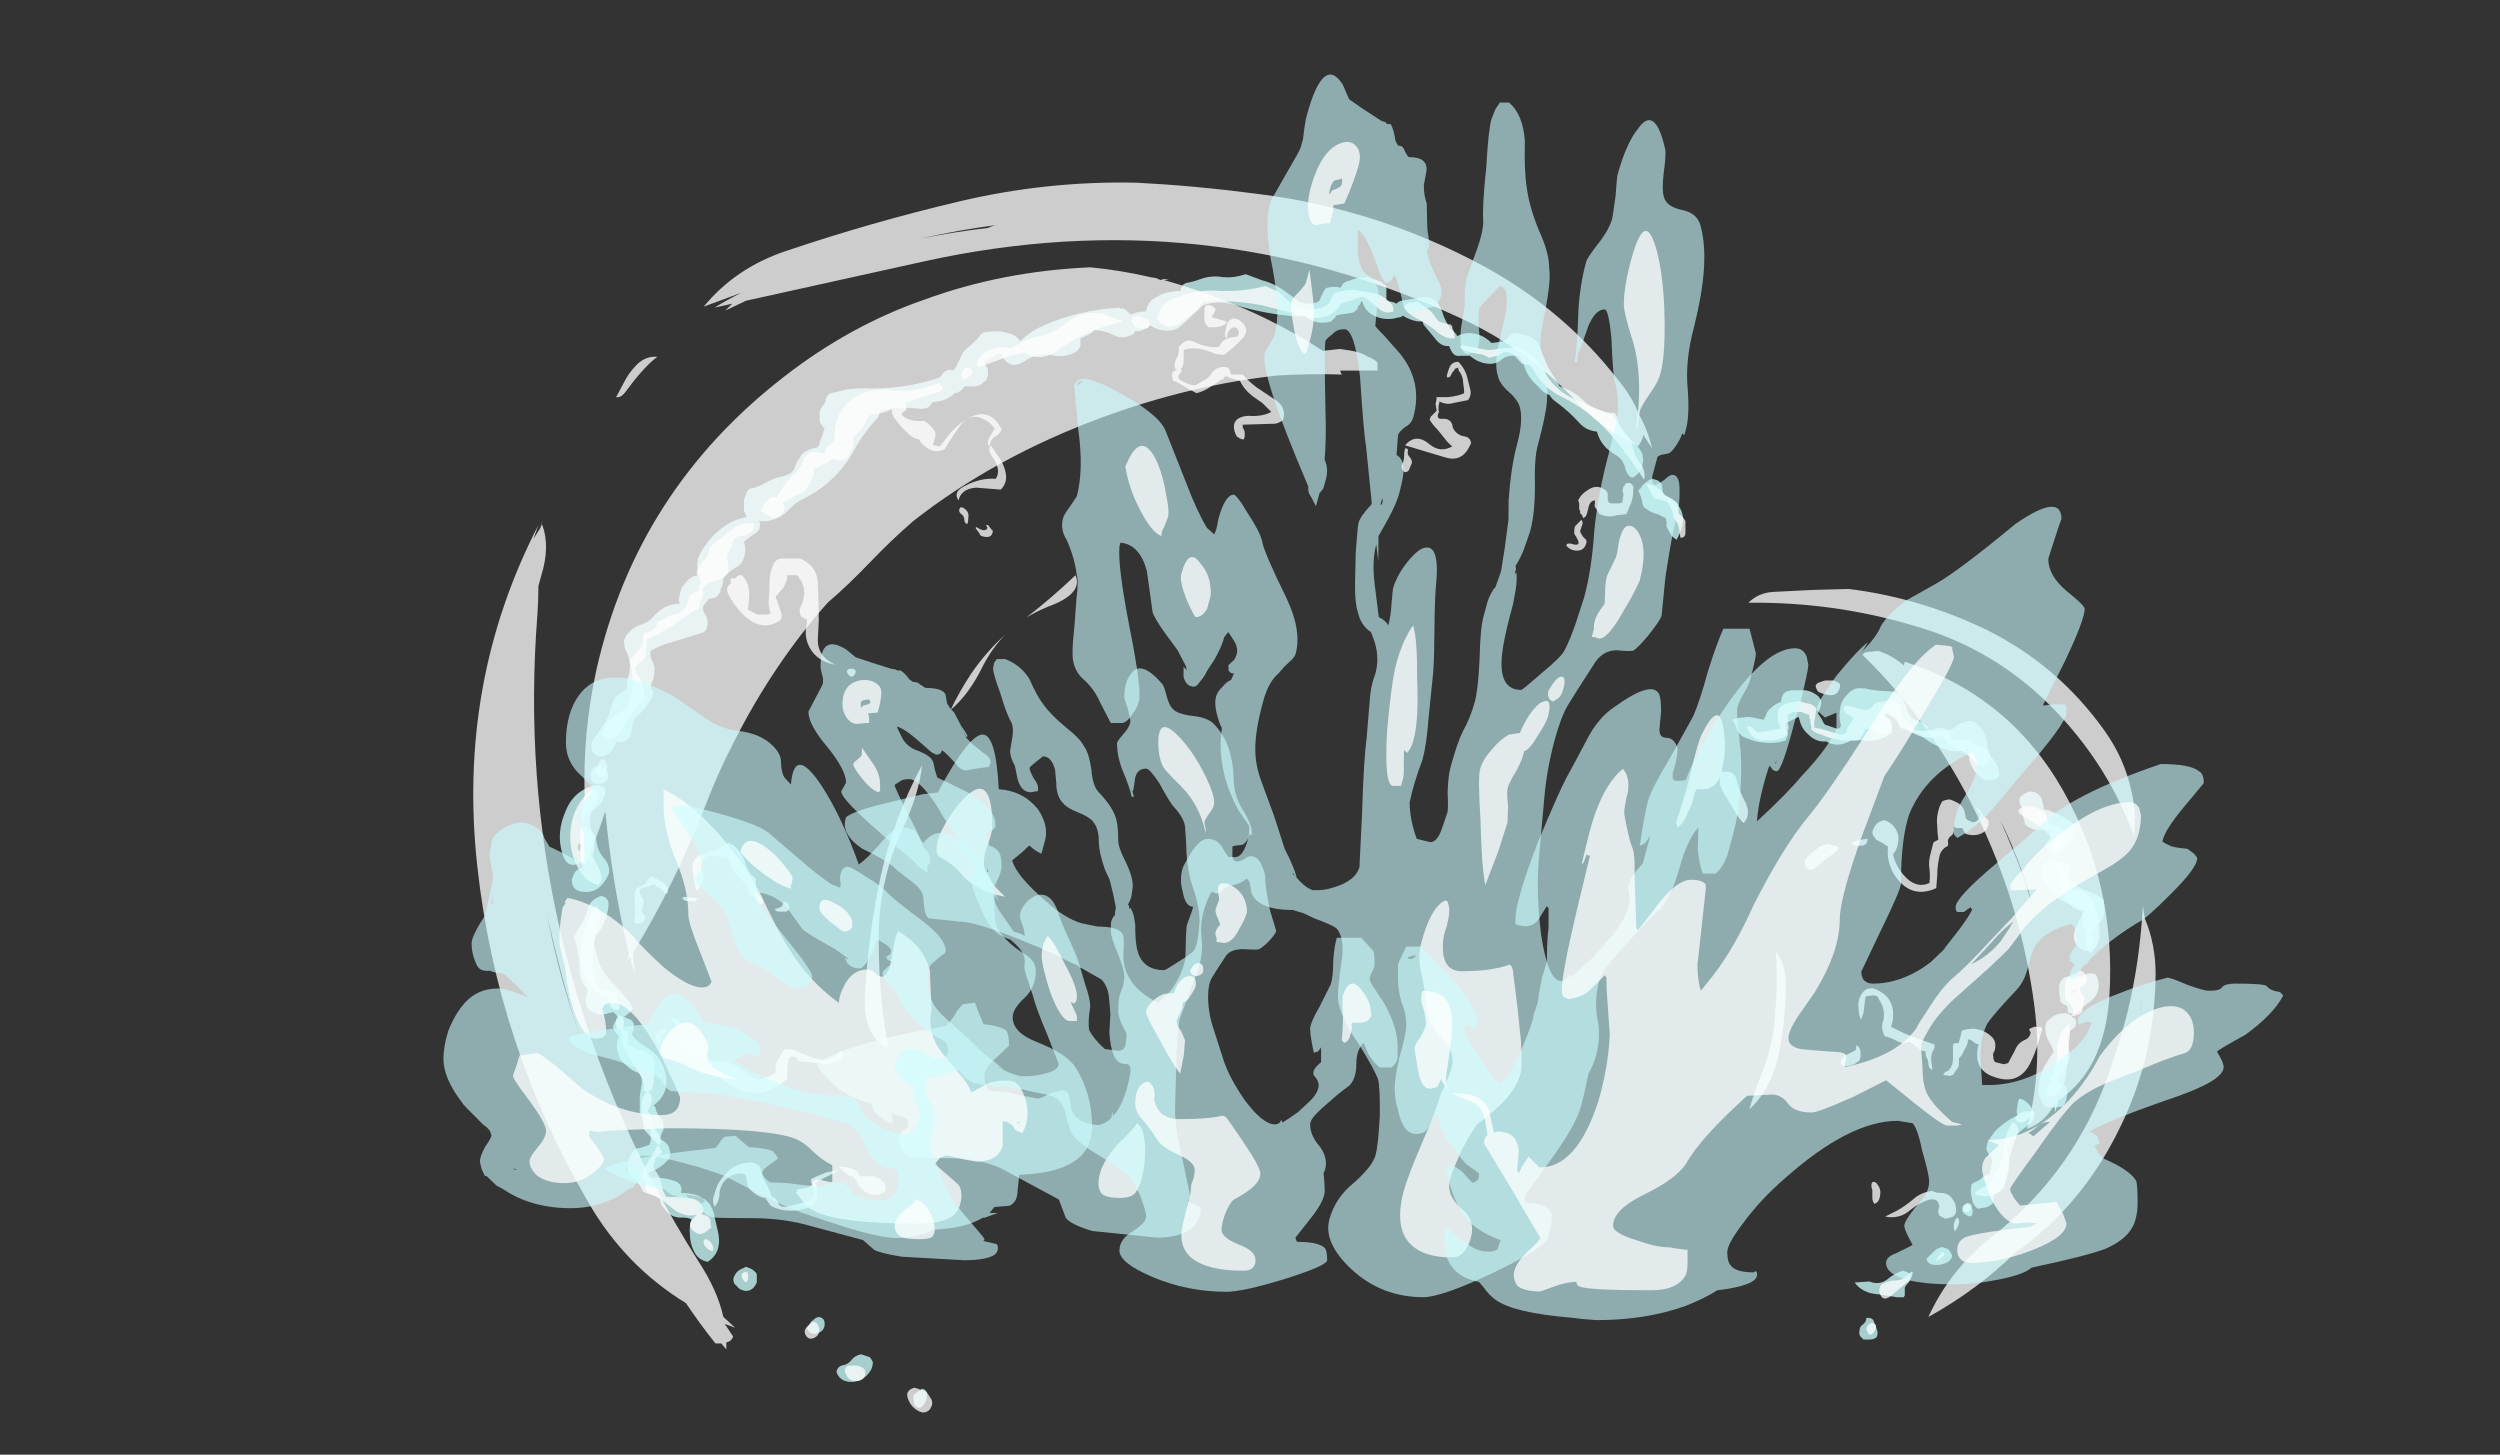 <?xml version="1.0" encoding="UTF-8" standalone="no"?>
<svg xmlns:ffdec="https://www.free-decompiler.com/flash" xmlns:xlink="http://www.w3.org/1999/xlink" ffdec:objectType="frame" height="293.9px" width="505.1px" xmlns="http://www.w3.org/2000/svg">
  <rect width="100%" height="100%" fill="#333333" stroke="none"/>
  <g transform="matrix(1.0, 0.0, 0.0, 1.0, 268.7, 242.2)">
    <use ffdec:characterId="3625" height="62.55" transform="matrix(-3.975, 0.0, 0.0, 3.975, 166.826, -205.289)" width="85.5" xlink:href="#shape0"/>
    <use ffdec:characterId="556" height="36.95" transform="matrix(-5.283, 0.0, -1.811, 6.686, 123.037, -227.165)" width="34.1" xlink:href="#shape1"/>
    <use ffdec:characterId="549" height="23.5" transform="matrix(-6.686, 0.0, 0.0, 4.822, -48.056, -105.389)" width="19.6" xlink:href="#shape2"/>
    <use ffdec:characterId="556" height="36.95" transform="matrix(-4.909, 0.0, 0.0, 3.541, 13.677, -112.05)" width="34.1" xlink:href="#shape1"/>
    <use ffdec:characterId="552" height="34.05" transform="matrix(6.686, 0.0, 0.0, 4.822, 13.082, -139.673)" width="26.85" xlink:href="#shape3"/>
  </g>
  <defs>
    <g id="shape0" transform="matrix(1.0, 0.0, 0.0, 1.0, 32.95, 54.65)">
      <path d="M34.95 -42.8 L34.95 -42.7 Q35.0 -42.5 34.85 -42.35 L34.8 -42.25 34.7 -42.15 34.75 -42.05 34.8 -41.85 34.9 -41.6 34.95 -41.5 34.95 -41.4 35.05 -41.2 Q35.4 -41.15 35.75 -40.95 L35.85 -40.85 35.95 -40.7 Q36.15 -40.45 36.2 -40.2 L36.25 -40.1 36.4 -39.9 Q36.65 -39.75 37.15 -39.65 L37.4 -39.55 38.1 -39.2 38.25 -39.15 38.5 -39.1 Q38.65 -39.0 38.7 -38.8 L38.8 -38.55 38.8 -37.95 38.65 -37.65 Q39.3 -37.55 39.85 -37.15 40.55 -36.65 41.0 -35.85 41.3 -35.35 41.1 -34.7 41.35 -34.7 41.6 -34.5 41.8 -34.3 41.95 -34.1 42.05 -33.85 42.1 -33.55 42.15 -33.4 42.05 -33.25 42.85 -33.25 43.4 -32.6 43.65 -32.3 44.0 -32.2 44.65 -32.0 44.9 -31.4 44.9 -31.1 44.8 -30.85 44.6 -30.5 44.6 -30.1 44.6 -29.9 44.65 -29.65 44.75 -29.35 44.75 -29.05 L44.75 -28.95 45.0 -28.75 45.2 -28.6 45.35 -28.5 45.55 -28.0 45.6 -27.8 Q45.7 -27.55 45.8 -27.3 46.05 -26.9 46.35 -26.5 46.7 -26.1 46.45 -25.65 45.75 -25.15 45.3 -26.2 L45.3 -26.25 45.15 -26.2 Q44.5 -26.25 44.5 -26.9 44.5 -27.3 44.25 -27.5 43.7 -28.0 43.4 -28.65 L43.4 -28.75 Q43.6 -29.0 43.5 -29.2 43.35 -29.5 43.35 -29.9 43.35 -30.1 43.45 -30.3 43.6 -30.55 43.55 -30.85 43.05 -31.15 42.45 -31.3 41.65 -31.55 40.85 -31.8 40.65 -31.95 40.65 -32.25 40.65 -32.55 40.8 -32.75 40.95 -33.0 40.85 -33.15 40.75 -33.3 40.65 -33.4 L40.6 -33.5 40.3 -33.55 Q40.2 -33.6 40.15 -33.65 L40.0 -33.85 40.0 -33.95 39.95 -34.05 39.9 -34.2 39.85 -34.4 39.85 -34.6 Q39.6 -34.85 39.2 -35.1 38.9 -35.25 38.8 -35.6 38.7 -35.9 38.75 -36.2 L38.8 -36.4 Q38.5 -36.65 38.2 -36.85 38.0 -36.95 38.0 -37.15 37.95 -37.35 38.05 -37.45 37.1 -37.35 36.4 -38.15 36.15 -38.4 35.75 -38.6 34.05 -39.45 33.15 -41.15 32.7 -41.95 32.05 -42.65 31.9 -42.8 31.9 -43.05 31.15 -43.3 29.75 -43.15 L29.5 -43.2 29.35 -43.3 Q29.3 -43.35 29.3 -43.4 29.25 -43.4 29.25 -43.45 L29.25 -43.5 Q28.6 -43.5 28.15 -43.9 L28.1 -43.95 Q27.75 -44.0 27.6 -44.3 L27.35 -44.3 Q27.0 -44.25 26.75 -44.4 L26.45 -44.65 26.45 -44.75 26.4 -44.85 26.4 -45.15 26.5 -45.35 26.6 -45.5 26.5 -45.55 26.3 -45.7 25.9 -45.95 25.7 -45.95 25.65 -45.8 Q25.25 -45.1 24.5 -45.6 23.9 -46.0 23.25 -45.9 22.45 -45.7 21.85 -46.1 L21.75 -46.25 21.7 -46.35 21.7 -46.75 21.55 -46.8 Q21.35 -46.9 21.15 -47.0 L21.05 -47.1 21.05 -47.15 Q20.5 -47.15 20.0 -46.9 19.75 -46.75 19.4 -46.8 L19.0 -46.95 Q18.95 -47.0 18.95 -47.1 L18.7 -47.1 18.45 -47.2 18.2 -47.35 18.15 -47.4 Q17.65 -47.05 17.05 -47.15 16.75 -47.2 16.5 -47.45 L15.75 -48.15 15.5 -48.4 Q14.7 -48.7 13.9 -48.45 12.25 -47.95 10.65 -47.85 10.55 -47.8 10.45 -47.9 L10.2 -47.8 Q9.65 -47.4 8.95 -47.6 8.9 -47.65 8.85 -47.7 L8.75 -47.8 8.7 -47.9 8.5 -47.95 8.1 -48.0 7.85 -48.05 7.7 -48.15 Q7.65 -48.2 7.6 -48.25 L7.6 -48.35 7.5 -48.45 7.4 -48.65 7.35 -48.55 Q7.2 -48.1 6.8 -47.9 6.2 -47.6 5.55 -47.8 5.4 -47.8 5.3 -47.9 L5.25 -47.85 Q4.9 -47.65 4.55 -47.6 L4.3 -47.6 Q4.3 -47.45 4.15 -47.3 L3.65 -46.7 Q3.35 -46.3 2.95 -46.35 L2.95 -46.3 2.85 -46.1 Q2.7 -45.8 2.4 -45.85 L1.9 -45.85 Q1.5 -45.5 1.0 -45.45 0.55 -45.4 0.25 -45.7 0.05 -45.85 -0.25 -45.85 L-0.55 -45.85 Q-0.8 -45.55 -0.9 -45.2 -1.05 -44.8 -1.35 -44.5 L-1.6 -44.25 Q-1.85 -43.95 -2.15 -43.85 -2.25 -43.65 -2.55 -43.45 -3.15 -43.0 -3.65 -42.45 -4.0 -42.05 -4.55 -42.0 -4.75 -41.25 -5.45 -40.85 -5.9 -40.6 -6.0 -40.1 -6.1 -39.75 -6.35 -39.65 -6.65 -39.8 -6.8 -40.1 -6.9 -40.35 -6.9 -40.6 L-6.85 -40.9 Q-6.6 -41.35 -6.2 -41.65 -5.75 -42.0 -5.65 -42.5 -5.6 -42.75 -5.45 -42.95 -4.45 -42.95 -3.8 -43.65 -3.3 -44.1 -2.65 -44.3 -2.6 -44.45 -2.45 -44.65 -2.3 -44.9 -2.1 -45.2 -1.85 -45.75 -1.65 -46.3 -1.45 -46.8 -0.9 -46.9 L-0.55 -47.0 Q-0.25 -47.05 -0.05 -46.8 0.1 -46.55 0.45 -46.55 L0.8 -46.5 Q1.15 -46.85 1.55 -46.95 2.1 -47.1 2.55 -46.85 L2.6 -46.95 Q3.05 -47.35 3.25 -47.9 3.35 -48.25 3.55 -48.55 3.8 -48.8 4.1 -48.85 L4.8 -48.75 5.4 -48.65 Q5.55 -48.6 5.65 -48.5 5.8 -48.6 5.95 -48.6 L6.15 -48.65 6.15 -49.4 6.3 -49.5 6.4 -49.6 6.65 -49.7 6.95 -49.8 6.95 -49.85 7.65 -49.8 8.1 -49.65 Q8.35 -49.6 8.45 -49.35 L8.55 -49.3 8.6 -49.35 8.95 -49.35 9.2 -49.3 9.3 -49.2 9.45 -48.9 9.55 -48.65 Q9.9 -48.4 10.45 -48.55 L10.6 -48.6 Q10.95 -48.9 11.4 -49.2 11.9 -49.55 12.5 -49.7 L13.3 -50.0 Q13.9 -49.8 14.45 -49.85 15.05 -49.95 15.6 -49.75 16.0 -49.6 16.35 -49.55 L16.5 -49.45 16.6 -49.25 16.6 -49.15 Q17.05 -49.15 17.5 -49.0 17.65 -48.95 17.8 -48.85 L18.0 -48.75 Q18.2 -48.6 18.3 -48.35 18.35 -48.2 18.4 -48.1 L18.55 -48.1 18.85 -48.05 Q19.0 -48.0 19.15 -47.95 L19.35 -48.15 Q19.5 -48.3 19.7 -48.25 L19.7 -48.3 Q20.75 -48.25 21.75 -48.0 22.65 -47.8 23.55 -47.4 24.25 -47.1 24.75 -46.6 L24.8 -46.65 Q24.95 -46.85 25.2 -46.95 25.5 -47.05 25.8 -47.1 26.2 -47.1 26.6 -47.05 L26.75 -46.95 Q27.05 -46.55 27.45 -46.25 27.7 -46.05 27.8 -45.75 27.95 -45.4 28.15 -45.1 L28.35 -45.15 28.6 -45.05 28.7 -44.95 28.85 -44.75 Q30.75 -44.1 32.9 -44.2 L33.55 -44.15 34.15 -44.0 34.4 -43.95 Q34.65 -43.8 34.65 -43.55 L34.7 -43.45 34.8 -43.3 Q35.0 -43.1 34.95 -42.8 M46.2 -25.0 Q46.6 -24.95 46.6 -24.5 46.6 -24.1 46.2 -24.1 46.0 -24.1 45.8 -24.2 L45.7 -24.4 45.7 -24.6 45.8 -24.8 45.95 -24.9 46.2 -25.0 M46.2 -24.05 Q47.4 -23.85 47.85 -22.75 48.35 -21.65 48.05 -20.6 47.8 -19.7 47.1 -20.1 47.0 -20.0 47.0 -19.85 47.0 -19.8 47.05 -19.8 47.35 -19.75 47.45 -19.5 L47.55 -19.25 47.55 -19.15 Q47.5 -18.6 46.9 -18.6 46.35 -18.55 45.95 -19.05 45.75 -19.3 45.65 -19.6 45.65 -20.05 45.95 -20.35 46.25 -20.7 46.3 -21.2 46.4 -21.85 47.1 -21.95 47.0 -22.45 46.55 -22.7 46.1 -22.95 45.9 -23.45 45.7 -23.95 46.2 -24.05 M45.7 -17.8 Q45.6 -18.3 46.05 -18.4 46.65 -18.2 46.75 -17.7 46.85 -17.25 47.15 -16.85 47.3 -16.6 47.45 -16.3 47.3 -15.9 47.25 -15.55 47.15 -15.05 47.15 -14.6 47.15 -14.05 46.75 -13.65 L46.75 -13.55 46.8 -13.4 46.8 -13.3 46.85 -13.1 46.85 -13.0 Q46.8 -12.7 46.6 -12.55 46.15 -12.25 45.65 -12.45 L45.45 -12.5 45.2 -12.25 45.1 -12.2 45.15 -12.2 45.3 -12.1 45.45 -11.8 45.45 -11.7 Q45.4 -11.6 45.35 -11.5 L45.15 -11.25 Q45.3 -10.95 45.25 -10.65 45.2 -10.1 44.8 -9.8 44.5 -9.5 44.15 -9.4 43.95 -9.15 44.0 -8.85 L44.1 -8.2 44.1 -7.35 43.9 -7.15 Q43.75 -7.1 43.6 -7.05 L43.55 -6.85 43.55 -6.4 Q43.5 -6.2 43.55 -5.95 L43.6 -5.75 44.05 -5.6 44.3 -5.55 Q44.65 -5.25 44.7 -4.8 44.8 -4.3 44.4 -4.05 44.1 -3.8 43.95 -3.4 L43.9 -3.35 43.65 -3.25 43.05 -3.1 Q43.1 -2.75 42.85 -2.5 42.5 -2.0 41.9 -2.05 41.65 -2.05 41.45 -1.95 41.6 -1.6 41.55 -1.2 41.55 -0.75 41.35 -0.35 41.15 0.1 40.65 0.2 39.85 -0.3 40.15 -1.45 L40.3 -2.1 Q40.5 -3.3 42.0 -3.3 41.9 -3.75 42.3 -3.9 43.0 -4.15 43.75 -4.05 L43.75 -4.2 43.6 -4.35 Q43.05 -4.55 42.65 -5.0 L42.6 -5.05 42.55 -5.3 Q42.55 -5.5 42.65 -5.7 42.75 -5.85 42.9 -5.95 L43.1 -6.05 43.05 -6.15 42.95 -6.4 Q42.85 -6.55 42.9 -6.7 L42.9 -6.9 42.95 -7.0 Q43.1 -7.15 43.2 -7.35 43.3 -7.5 43.3 -7.65 L43.4 -7.75 Q42.65 -8.3 42.75 -9.15 42.9 -10.25 43.9 -10.8 44.25 -11.0 44.5 -11.35 L44.45 -11.5 44.4 -11.6 44.4 -11.9 44.45 -12.0 44.55 -12.1 44.9 -12.25 44.7 -12.4 Q44.6 -12.45 44.5 -12.6 L44.45 -12.7 Q44.8 -13.3 45.35 -13.85 46.0 -14.45 46.25 -15.25 46.4 -15.75 46.45 -16.3 46.1 -16.55 45.95 -16.95 45.75 -17.35 45.7 -17.8 M47.15 -20.7 Q47.2 -20.6 47.25 -20.85 47.25 -21.1 47.1 -21.05 47.05 -20.85 47.15 -20.7 M39.3 1.3 L39.15 1.45 Q39.05 1.6 38.85 1.65 38.55 1.75 38.3 1.5 L38.2 1.35 38.15 1.25 38.15 0.85 Q38.15 0.8 38.2 0.75 L38.3 0.65 Q38.35 0.6 38.45 0.55 L38.7 0.45 38.9 0.55 Q39.15 0.65 39.25 0.85 39.4 1.05 39.3 1.3 M35.15 3.05 L35.4 3.25 35.55 3.5 35.6 3.6 Q35.45 3.9 35.15 3.85 34.7 3.75 34.7 3.35 34.7 3.05 35.0 3.0 L35.15 3.05 M29.75 6.65 L30.05 6.85 Q30.2 6.95 30.2 7.15 L30.15 7.45 Q29.9 7.8 29.65 7.45 29.5 7.2 29.5 6.95 29.5 6.7 29.75 6.65 M32.3 5.2 L32.4 5.05 32.85 4.9 Q33.15 4.95 33.35 5.2 33.5 5.4 33.75 5.45 34.05 5.5 34.1 5.8 33.95 6.25 33.45 6.3 32.75 6.35 32.35 5.7 32.25 5.5 32.25 5.3 L32.3 5.2 M-19.4 -28.8 Q-18.8 -28.8 -18.15 -28.95 L-18.0 -28.95 Q-17.55 -29.0 -17.25 -28.6 -16.95 -28.3 -16.9 -27.85 -16.85 -27.45 -16.95 -27.1 -16.95 -26.8 -16.6 -26.95 L-16.15 -27.1 Q-16.05 -27.2 -16.0 -27.35 L-15.8 -27.65 Q-15.8 -27.7 -15.8 -27.75 L-15.9 -27.95 -15.95 -28.15 -15.95 -28.35 -15.8 -28.55 Q-15.5 -28.8 -15.15 -28.85 L-14.45 -28.85 -14.2 -28.8 -14.05 -28.7 -13.95 -28.5 -13.9 -28.25 -13.75 -28.2 Q-13.55 -28.1 -13.4 -27.95 -13.2 -27.8 -13.15 -27.6 L-13.05 -27.4 -13.05 -27.35 -12.3 -27.5 -11.75 -27.45 -11.4 -27.35 -11.5 -27.25 -11.55 -27.15 -11.65 -26.9 Q-11.7 -26.75 -11.85 -26.6 L-11.95 -26.5 -12.2 -26.4 Q-12.9 -26.1 -13.75 -26.2 -13.95 -26.25 -14.15 -26.3 L-14.2 -26.45 -14.25 -26.55 -14.2 -26.75 Q-14.15 -26.9 -14.15 -27.05 L-14.15 -27.2 -14.3 -27.25 -14.8 -27.5 -14.85 -27.35 Q-14.95 -26.9 -15.3 -26.6 -15.7 -26.2 -16.2 -26.25 -16.8 -25.9 -17.45 -26.3 L-17.5 -26.35 -18.15 -26.3 Q-18.8 -26.2 -19.35 -26.55 L-19.45 -26.8 -19.55 -27.1 Q-19.55 -27.3 -19.4 -27.4 -19.25 -27.5 -19.1 -27.65 -19.4 -27.95 -19.7 -27.55 -19.95 -27.2 -20.25 -26.9 -20.45 -26.7 -20.7 -26.65 L-20.9 -26.65 Q-21.2 -26.4 -21.5 -26.2 -21.95 -25.95 -22.4 -25.8 -23.0 -25.65 -23.4 -25.9 L-23.5 -25.25 Q-23.6 -24.9 -23.85 -24.6 -24.35 -24.05 -24.9 -24.4 L-25.0 -24.5 Q-25.0 -25.0 -24.65 -25.4 -24.4 -25.7 -24.4 -26.1 -24.35 -26.55 -24.05 -26.95 -23.85 -27.25 -23.5 -27.3 L-23.15 -27.2 Q-23.05 -27.2 -22.95 -27.15 L-22.65 -26.9 -22.6 -26.85 -22.15 -26.8 Q-21.7 -26.7 -21.3 -26.85 L-21.4 -26.95 Q-21.2 -27.2 -20.85 -27.3 -20.4 -27.45 -20.3 -27.9 -20.2 -28.3 -20.0 -28.55 -19.8 -28.8 -19.4 -28.8 M-7.85 -39.3 Q-7.75 -39.5 -7.55 -39.55 L-7.35 -39.6 Q-7.25 -39.55 -7.15 -39.5 L-6.9 -39.3 -6.75 -39.1 -6.65 -39.0 -6.7 -38.9 -6.8 -38.65 -6.85 -38.45 Q-6.85 -38.3 -6.95 -38.15 L-7.15 -38.0 Q-7.4 -37.85 -7.65 -37.8 L-8.05 -37.6 -8.1 -37.4 Q-8.05 -37.2 -8.15 -37.05 L-8.35 -36.7 Q-8.45 -36.6 -8.6 -36.5 -8.8 -36.85 -8.9 -37.25 -9.0 -37.75 -8.75 -38.15 -8.55 -38.55 -8.1 -38.7 L-7.95 -38.75 -7.9 -38.95 -7.85 -39.3 M-26.5 -23.7 L-26.3 -23.6 Q-26.2 -23.55 -26.15 -23.5 L-26.05 -23.4 Q-26.0 -23.25 -26.05 -23.1 -26.15 -22.9 -26.2 -22.65 -26.2 -22.4 -26.3 -22.15 L-26.3 -22.05 Q-26.65 -21.7 -27.2 -21.75 -27.7 -21.85 -27.6 -21.4 L-27.5 -21.2 Q-27.4 -21.15 -27.35 -21.05 -27.3 -20.95 -27.35 -20.85 L-27.5 -20.75 Q-27.6 -20.7 -27.7 -20.65 L-27.9 -20.6 Q-28.2 -20.6 -28.4 -20.85 L-28.7 -21.35 Q-28.85 -21.6 -28.8 -21.8 -28.8 -22.1 -28.55 -22.25 -28.05 -22.55 -27.5 -22.75 L-27.25 -22.8 -27.25 -23.0 -27.15 -23.35 Q-27.0 -23.65 -26.65 -23.7 L-26.5 -23.7 M-29.5 -18.65 Q-29.1 -18.75 -28.75 -19.05 L-28.6 -19.15 -28.6 -19.9 Q-28.45 -20.1 -28.2 -20.1 -27.9 -20.05 -27.75 -20.25 L-27.65 -20.35 Q-26.9 -19.85 -27.35 -19.05 -27.7 -18.3 -28.55 -18.0 -29.0 -17.85 -29.4 -17.65 -29.05 -17.25 -28.85 -16.7 -28.65 -16.1 -29.1 -15.75 -29.45 -15.45 -29.75 -15.75 L-29.75 -16.2 -29.7 -16.4 -29.7 -16.5 Q-29.85 -16.8 -30.1 -17.05 -30.35 -17.3 -30.35 -17.65 -30.35 -17.95 -30.3 -18.2 -29.95 -18.5 -29.5 -18.65 M-29.2 -14.3 L-28.5 -14.3 -28.3 -14.25 -28.2 -14.15 Q-28.05 -14.0 -28.05 -13.8 L-28.05 -13.5 Q-28.05 -13.35 -28.1 -13.2 L-28.1 -13.05 Q-28.2 -12.9 -28.4 -12.85 L-28.45 -12.8 -28.5 -12.55 -28.5 -12.45 Q-28.85 -12.35 -29.15 -12.65 -29.35 -12.85 -29.65 -13.05 -30.2 -13.5 -30.0 -14.2 -29.95 -14.45 -29.75 -14.45 -29.45 -14.5 -29.2 -14.3 M-28.75 -13.6 Q-28.85 -13.65 -29.0 -13.65 -28.9 -13.5 -28.7 -13.45 -28.5 -13.4 -28.75 -13.6 M-28.35 -12.45 L-28.0 -12.4 Q-27.85 -12.35 -27.7 -12.25 L-27.45 -12.05 Q-27.3 -11.85 -27.35 -11.6 -27.35 -11.3 -27.5 -11.05 -27.65 -10.8 -27.75 -10.55 L-27.75 -10.45 Q-27.5 -10.1 -27.3 -9.75 -27.05 -9.25 -27.0 -8.7 -26.95 -8.25 -27.25 -7.8 L-27.3 -7.7 -27.5 -7.65 -27.9 -7.65 -28.25 -7.7 Q-28.35 -7.85 -28.4 -8.0 L-28.45 -8.3 Q-28.5 -8.65 -28.25 -8.8 L-28.05 -8.9 Q-27.8 -9.15 -28.25 -9.55 -28.7 -9.95 -28.55 -10.6 -28.45 -11.1 -28.5 -11.45 L-28.75 -11.65 Q-28.85 -11.7 -28.9 -11.85 L-28.9 -12.05 -28.85 -12.15 -28.7 -12.25 -28.6 -12.35 -28.5 -12.4 -28.35 -12.45 M-25.95 -7.25 Q-25.3 -6.95 -24.8 -6.45 -24.6 -6.2 -24.45 -5.95 -24.35 -5.75 -24.35 -5.5 L-24.45 -5.3 -24.6 -5.1 -24.65 -4.9 -24.6 -4.7 -24.55 -4.45 -24.5 -4.3 -24.5 -4.25 Q-24.25 -4.2 -24.1 -4.05 -23.95 -3.9 -23.75 -3.85 L-23.6 -3.75 Q-23.55 -3.55 -23.55 -3.35 -23.6 -3.05 -23.65 -2.85 -23.7 -2.7 -23.8 -2.6 L-23.9 -2.5 -24.25 -2.55 Q-24.5 -2.6 -24.7 -2.8 L-24.7 -3.2 -24.8 -3.25 -25.15 -3.45 -25.25 -3.55 -25.45 -4.3 Q-25.5 -4.55 -25.5 -4.8 -25.5 -5.1 -25.4 -5.3 -25.3 -5.55 -25.45 -5.75 -25.95 -6.4 -26.55 -6.8 -26.9 -7.05 -26.7 -7.5 -26.5 -7.95 -26.05 -8.1 -25.95 -8.0 -25.95 -7.9 L-25.9 -7.55 Q-25.85 -7.4 -25.95 -7.25 M-23.65 -2.4 Q-23.6 -2.7 -23.3 -2.7 -22.95 -2.4 -23.3 -2.2 -23.65 -1.95 -23.65 -2.4 M-21.7 -0.35 L-21.3 0.05 Q-21.35 0.3 -21.65 0.35 -22.05 0.4 -22.4 0.2 -22.55 0.1 -22.6 -0.05 L-22.6 -0.15 -22.45 -0.4 -22.4 -0.45 -22.1 -0.55 Q-21.85 -0.5 -21.7 -0.35 M-17.65 1.25 Q-18.05 1.8 -18.85 1.85 L-19.8 2.0 -20.15 2.0 -20.2 1.9 -20.2 1.5 Q-20.25 1.4 -20.35 1.3 -20.5 1.15 -20.5 0.95 -20.45 0.75 -20.25 0.7 L-20.1 0.65 Q-19.65 0.8 -19.3 1.1 -18.9 1.4 -18.4 1.2 L-17.65 1.25 M-18.35 3.05 L-18.25 3.05 Q-18.25 3.25 -18.05 3.4 -17.9 3.5 -17.9 3.7 -17.85 3.85 -17.95 4.0 -18.05 4.1 -18.1 4.15 L-18.4 4.15 Q-18.6 4.15 -18.75 4.05 -18.85 3.9 -18.8 3.7 L-18.65 3.3 Q-18.6 3.05 -18.35 3.05" fill="#ccfffe" fill-opacity="0.753" fill-rule="evenodd" stroke="none"/>
      <path d="M25.15 -46.25 L25.3 -46.25 Q25.8 -46.4 26.3 -46.15 26.6 -46.05 26.8 -45.8 26.95 -45.65 26.95 -45.5 27.0 -45.25 26.8 -45.3 26.2 -45.5 25.55 -45.75 25.2 -45.9 24.75 -45.95 24.65 -45.95 24.6 -46.05 23.75 -45.5 22.9 -46.1 22.15 -46.65 21.25 -47.05 20.4 -47.4 19.55 -47.6 L19.65 -47.65 20.2 -47.85 20.55 -48.0 20.7 -48.0 Q21.7 -48.15 22.45 -47.5 23.05 -47.0 23.8 -46.85 24.55 -46.7 25.15 -46.25 M27.75 -44.85 Q27.75 -44.45 27.35 -44.8 27.1 -45.05 27.3 -45.25 27.75 -45.3 27.75 -44.85 M30.35 -42.6 Q31.05 -42.85 30.6 -43.05 L30.55 -43.15 Q30.55 -43.2 30.55 -43.3 L30.6 -43.45 Q29.95 -43.7 29.25 -43.9 28.3 -44.15 28.95 -44.45 30.15 -43.95 31.25 -44.1 32.9 -44.3 33.75 -43.2 34.25 -42.55 34.2 -41.6 L34.25 -41.5 34.35 -41.4 34.6 -41.2 34.65 -41.1 34.7 -40.9 34.95 -40.9 34.95 -40.95 35.3 -40.95 35.5 -40.9 Q35.75 -40.75 35.8 -40.5 35.95 -40.05 36.35 -39.75 L36.7 -39.35 37.0 -38.9 37.15 -38.65 37.3 -38.7 Q37.4 -38.65 37.5 -38.6 L37.7 -38.4 37.9 -38.1 37.95 -37.95 37.5 -37.7 Q37.2 -37.5 36.9 -37.8 36.75 -37.9 36.75 -38.1 L36.75 -38.2 36.85 -38.4 35.95 -38.85 Q35.65 -38.95 35.55 -39.2 L35.45 -39.4 Q35.25 -39.7 35.25 -40.05 L35.25 -40.1 34.85 -40.3 34.5 -40.45 34.4 -40.55 34.4 -40.6 34.2 -40.6 34.0 -40.55 33.85 -40.55 33.6 -40.6 33.5 -40.75 33.3 -41.15 Q33.25 -41.2 33.25 -41.25 L33.25 -41.7 32.95 -42.0 32.75 -42.25 32.65 -42.45 Q32.55 -42.7 32.35 -42.85 31.75 -42.9 31.25 -43.15 L31.3 -43.05 Q31.25 -42.75 31.05 -42.55 30.75 -42.15 30.35 -41.8 30.15 -41.65 29.9 -41.6 29.8 -41.4 29.6 -41.25 29.15 -40.85 28.6 -41.1 28.25 -41.7 27.85 -42.25 27.25 -43.1 26.4 -42.5 26.2 -42.35 26.05 -42.15 L26.15 -42.0 26.3 -41.75 Q26.4 -41.6 26.4 -41.45 L26.4 -41.35 Q26.35 -41.2 26.3 -41.35 26.25 -41.65 25.95 -41.8 25.8 -41.9 25.7 -42.1 26.35 -43.4 27.6 -42.55 28.15 -42.2 28.6 -41.55 L28.8 -41.3 28.85 -41.25 29.15 -41.3 29.2 -41.35 29.1 -41.65 Q29.0 -41.95 29.2 -42.15 29.4 -42.4 29.65 -42.55 30.05 -42.5 30.35 -42.6 M26.25 -41.3 Q26.45 -41.1 26.2 -40.75 25.95 -40.45 25.9 -40.1 25.85 -39.85 26.0 -39.6 26.8 -39.65 27.55 -39.25 28.2 -38.95 27.9 -38.5 27.75 -39.1 27.0 -39.15 L25.75 -39.05 Q25.4 -39.4 25.5 -39.9 25.6 -40.4 25.95 -40.85 L26.25 -41.3 M27.8 -38.15 Q27.95 -37.95 27.75 -37.8 27.6 -37.7 27.6 -37.5 27.6 -37.35 27.45 -37.3 27.4 -37.4 27.4 -37.6 27.35 -37.85 27.5 -38.0 27.65 -38.15 27.75 -38.15 L27.8 -38.15 M26.5 -37.25 Q26.4 -37.1 26.45 -37.05 26.55 -36.95 26.7 -37.0 26.85 -37.05 27.0 -37.15 27.05 -37.1 27.0 -37.05 L26.85 -36.85 26.8 -36.75 26.75 -36.7 Q26.2 -36.5 26.15 -36.95 L26.2 -37.0 26.4 -37.25 26.5 -37.25 M33.5 -29.65 Q33.3 -29.4 33.15 -29.7 33.05 -29.9 33.3 -29.95 33.7 -29.95 33.5 -29.65 M34.15 -30.15 Q35.05 -30.55 35.05 -31.4 L35.0 -32.4 Q35.0 -33.3 35.05 -34.25 35.05 -35.15 35.95 -35.55 L36.9 -35.55 37.1 -35.5 37.25 -35.35 Q37.5 -34.9 37.5 -34.4 37.5 -33.85 37.55 -33.35 37.55 -33.05 37.45 -32.8 37.5 -32.75 37.55 -32.7 L38.1 -32.7 Q38.35 -32.8 38.6 -32.95 L38.6 -33.0 Q38.55 -33.25 38.55 -33.5 38.5 -33.85 38.6 -34.2 38.7 -34.5 38.9 -34.7 L39.05 -34.7 Q39.15 -34.65 39.25 -34.55 L39.3 -34.5 Q39.3 -34.55 39.4 -34.55 39.55 -34.5 39.45 -34.35 L39.5 -34.25 Q39.6 -34.2 39.65 -34.05 39.7 -33.85 39.55 -33.65 39.15 -32.9 38.55 -32.45 37.7 -31.85 36.9 -32.45 L36.9 -32.55 Q36.85 -32.65 36.9 -32.75 L37.05 -33.2 Q37.1 -33.4 37.2 -33.6 L37.15 -33.65 36.9 -33.95 Q36.75 -34.1 36.7 -34.3 36.6 -34.45 36.6 -34.65 L36.6 -34.7 Q36.35 -34.7 36.15 -34.7 L36.05 -34.65 36.0 -34.55 Q35.8 -34.3 35.75 -34.0 35.7 -33.55 35.9 -33.15 36.05 -32.9 35.9 -32.6 L35.8 -32.55 35.75 -32.5 35.6 -32.45 35.6 -32.25 Q35.75 -31.7 35.55 -31.2 35.25 -30.45 34.4 -30.2 L34.15 -30.15 M40.7 -35.6 Q40.95 -35.4 41.1 -35.1 L41.2 -34.9 41.2 -34.8 41.05 -34.5 41.0 -34.35 41.0 -34.25 41.1 -34.15 Q41.0 -33.9 41.25 -33.85 41.5 -33.8 41.6 -33.55 L41.7 -33.2 Q41.8 -33.05 41.9 -32.9 42.0 -32.8 42.15 -32.75 42.5 -32.7 42.75 -32.55 42.95 -32.4 43.2 -32.35 L43.25 -32.1 Q43.25 -32.05 43.3 -32.05 43.4 -31.9 43.6 -31.85 L43.9 -31.75 43.95 -31.45 Q43.95 -31.2 44.05 -31.05 44.2 -30.85 44.35 -30.7 L44.6 -30.35 44.5 -29.85 44.45 -29.2 Q44.45 -28.85 44.55 -28.55 L44.75 -27.9 Q45.15 -27.75 45.45 -27.5 45.7 -27.3 45.85 -27.05 46.0 -26.85 45.95 -26.6 L45.95 -26.5 Q45.55 -26.2 45.15 -26.7 L44.65 -27.45 Q44.35 -27.9 43.9 -28.3 43.85 -28.45 43.85 -28.6 L43.9 -28.95 Q43.95 -29.2 44.05 -29.4 L44.25 -29.7 44.35 -29.9 44.25 -30.1 44.15 -30.2 43.9 -30.4 43.8 -30.5 43.8 -30.85 43.75 -31.05 43.75 -31.45 Q43.3 -31.6 42.8 -31.9 42.15 -32.3 41.55 -32.75 41.35 -32.9 41.1 -32.95 L41.05 -33.2 41.0 -33.4 40.9 -33.6 Q40.85 -33.75 40.9 -33.95 L40.9 -34.05 40.7 -34.25 Q40.55 -34.35 40.3 -34.4 40.0 -34.45 39.75 -34.65 39.55 -34.8 39.6 -35.1 39.6 -35.3 39.65 -35.5 39.7 -35.75 39.55 -35.95 39.4 -36.15 39.35 -36.45 39.25 -36.65 39.0 -36.7 38.7 -36.7 38.5 -36.85 38.25 -37.0 38.3 -37.3 38.35 -37.4 38.45 -37.35 38.95 -37.35 39.3 -37.1 L40.0 -36.55 40.45 -36.2 Q40.6 -36.05 40.6 -35.85 40.65 -35.7 40.7 -35.6 M15.4 -48.2 L15.4 -47.65 Q15.35 -47.45 15.2 -47.3 L14.95 -47.3 Q14.45 -47.3 14.25 -47.55 14.35 -47.65 14.45 -47.65 L15.0 -47.8 15.0 -47.9 14.95 -47.95 14.85 -48.15 Q14.8 -48.25 14.95 -48.35 L15.05 -48.4 Q15.4 -48.5 15.4 -48.2 M15.9 -46.55 Q16.3 -46.75 16.6 -46.4 16.75 -46.3 16.7 -46.1 16.7 -45.9 16.8 -45.75 16.95 -45.5 16.9 -45.2 L16.8 -45.15 Q16.85 -45.1 16.9 -45.1 17.05 -45.05 17.05 -44.85 L17.0 -44.6 Q16.65 -44.45 16.35 -44.25 L15.8 -43.95 Q15.4 -44.05 15.05 -44.3 14.8 -44.45 14.6 -44.6 L14.45 -44.65 Q14.35 -44.85 14.25 -44.8 13.95 -44.65 13.6 -44.6 13.4 -44.15 12.95 -43.8 L12.45 -43.45 12.0 -43.0 Q12.45 -42.75 13.15 -42.8 13.45 -42.8 13.7 -42.65 13.9 -42.5 13.9 -42.25 13.9 -42.0 13.75 -41.75 L13.6 -41.65 Q13.5 -41.6 13.4 -41.6 L13.35 -41.75 13.35 -41.95 Q13.35 -42.05 13.45 -42.2 L13.45 -42.35 11.8 -42.4 Q11.55 -42.45 11.4 -42.6 11.2 -43.25 11.85 -43.65 L12.75 -44.25 Q13.15 -44.55 13.45 -44.9 L14.05 -44.9 14.1 -45.1 14.15 -45.15 14.15 -45.2 14.2 -45.25 Q14.7 -45.4 15.05 -44.95 15.15 -44.75 15.35 -44.65 L15.85 -44.35 Q16.15 -44.35 16.5 -44.55 16.85 -44.7 16.65 -44.95 16.5 -45.05 16.6 -45.2 L16.5 -45.3 Q16.45 -45.5 16.45 -45.75 L16.45 -46.15 Q15.85 -46.35 15.1 -46.05 14.8 -45.9 14.4 -45.9 13.85 -46.3 13.45 -46.75 13.05 -47.2 13.55 -47.6 13.7 -47.75 13.95 -47.75 14.2 -47.65 14.25 -47.45 L14.35 -47.05 Q14.4 -46.8 14.25 -46.75 14.25 -46.95 14.2 -47.05 14.05 -47.3 13.9 -47.3 13.7 -47.3 13.65 -47.05 13.65 -46.8 13.9 -46.8 14.5 -46.75 14.65 -46.3 15.3 -46.25 15.9 -46.55 M16.85 -48.8 Q17.6 -48.55 17.8 -47.85 17.8 -47.65 17.65 -47.55 17.2 -47.15 16.65 -47.5 L15.95 -48.05 Q15.65 -48.3 15.45 -48.6 13.8 -48.7 12.4 -48.4 L10.25 -47.85 Q9.0 -47.55 8.45 -48.5 L8.15 -48.6 Q7.9 -48.65 7.7 -48.75 7.55 -48.8 7.45 -48.85 7.25 -48.85 7.15 -48.75 L6.85 -48.5 6.65 -48.35 Q6.4 -48.1 6.15 -48.05 6.0 -48.05 5.8 -48.1 5.75 -48.4 6.05 -48.65 6.4 -48.95 6.8 -49.05 L7.8 -49.2 Q8.3 -49.2 8.75 -49.05 L8.85 -48.95 8.95 -48.75 9.1 -48.5 9.2 -48.4 Q9.8 -48.1 10.45 -48.3 10.95 -48.45 11.35 -48.85 11.55 -49.1 11.85 -49.2 12.1 -49.3 12.3 -49.4 13.45 -49.1 14.6 -49.15 15.75 -49.25 16.85 -48.8 M18.7 -47.85 Q19.15 -47.9 19.1 -47.6 19.0 -47.3 18.65 -47.25 18.2 -47.15 18.15 -47.5 18.2 -47.6 18.25 -47.65 18.35 -47.75 18.45 -47.75 L18.7 -47.85 M4.55 -48.6 L4.85 -48.55 5.0 -48.55 5.15 -48.45 5.25 -48.35 Q5.1 -48.0 4.6 -47.75 3.95 -47.4 3.55 -47.05 3.05 -46.65 2.65 -46.75 L2.7 -46.85 2.7 -47.05 2.8 -47.25 2.8 -47.35 2.9 -47.45 3.0 -47.45 3.15 -47.5 3.5 -47.6 3.65 -47.8 Q3.8 -48.05 4.0 -48.2 L4.4 -48.5 4.55 -48.6 M1.3 -46.2 L2.3 -46.4 Q2.55 -46.25 2.1 -46.1 L1.55 -45.95 Q1.2 -45.95 0.95 -45.75 0.7 -45.8 0.5 -45.85 L0.15 -46.05 Q-0.25 -46.05 -0.5 -45.7 L-0.7 -45.5 Q-0.7 -45.45 -0.75 -45.45 L-1.2 -45.35 Q-1.7 -44.3 -2.7 -43.8 -4.35 -43.0 -5.5 -41.55 -6.35 -40.5 -6.95 -39.55 -7.05 -40.0 -6.75 -40.4 -6.5 -40.7 -6.4 -41.1 -6.3 -41.6 -5.95 -42.0 -5.6 -42.4 -5.35 -42.85 -4.25 -43.25 -3.2 -43.75 -2.25 -44.25 -1.8 -45.2 -1.5 -45.85 -0.65 -46.2 -0.6 -46.2 -0.55 -46.3 L0.5 -46.2 Q0.9 -46.1 1.3 -46.2 M2.5 -45.55 Q2.75 -45.55 2.9 -45.35 3.0 -45.15 3.05 -44.95 3.15 -44.65 2.9 -44.8 L2.8 -45.0 Q2.7 -45.1 2.65 -45.2 L2.5 -45.25 Q2.5 -45.1 2.4 -45.0 2.25 -44.75 2.25 -44.5 L2.2 -44.1 2.2 -43.95 Q2.5 -43.8 3.05 -43.75 L3.6 -43.75 3.6 -43.65 3.65 -43.4 3.6 -43.1 3.6 -43.05 3.9 -42.75 3.95 -42.6 Q3.8 -42.35 3.55 -42.1 L3.15 -41.6 Q2.95 -41.35 2.8 -41.25 3.4 -40.9 3.95 -41.35 4.65 -41.95 5.2 -41.3 L3.2 -40.7 Q2.3 -40.4 1.9 -41.3 1.85 -41.35 1.85 -41.45 1.9 -41.7 2.15 -41.75 2.55 -41.8 2.75 -42.15 2.8 -42.25 2.8 -42.35 2.9 -42.65 3.25 -42.65 3.65 -42.6 3.5 -42.95 3.45 -43.05 3.5 -43.05 L3.5 -43.3 3.45 -43.5 3.45 -43.55 3.4 -43.5 Q3.05 -43.35 2.75 -43.45 L2.0 -43.6 Q1.8 -43.85 1.9 -44.2 L2.05 -44.8 Q2.15 -45.15 2.4 -45.45 L2.5 -45.55 M5.2 -41.15 Q5.25 -40.95 5.25 -40.75 5.25 -40.5 5.35 -40.35 5.45 -40.15 5.25 -39.95 5.1 -39.9 5.0 -40.05 L4.9 -40.3 4.85 -40.4 Q4.85 -40.6 5.0 -40.75 5.1 -40.85 5.05 -41.05 5.05 -41.15 5.2 -41.15 M46.05 -25.35 L46.2 -25.1 46.35 -24.8 Q46.4 -24.6 46.2 -24.5 45.95 -24.35 45.8 -24.65 45.7 -24.9 45.8 -25.15 45.85 -25.3 46.0 -25.35 L46.05 -25.35 M39.4 -19.8 Q39.3 -19.6 39.15 -19.45 38.9 -19.15 38.6 -18.9 L38.6 -18.65 Q38.55 -18.5 38.45 -18.4 L38.3 -18.35 Q38.2 -18.25 38.15 -18.1 38.05 -17.9 37.85 -18.0 37.8 -18.2 37.95 -18.35 L38.1 -18.5 38.15 -18.6 Q38.2 -18.75 38.2 -18.9 L38.2 -19.3 Q38.45 -19.45 38.55 -19.65 L38.7 -19.95 Q38.8 -20.4 39.1 -20.75 39.3 -21.0 39.6 -21.1 40.15 -20.7 40.8 -20.55 41.55 -20.4 41.4 -19.6 41.35 -19.15 41.25 -18.75 41.15 -18.6 41.0 -18.9 L40.9 -19.1 Q40.8 -19.35 40.9 -19.55 41.05 -19.95 40.85 -20.3 40.6 -20.5 40.25 -20.4 L39.7 -20.4 39.45 -19.95 Q39.4 -19.9 39.4 -19.8 M36.8 -18.1 Q36.8 -17.95 36.9 -17.85 37.0 -17.8 37.15 -17.75 37.35 -17.75 37.1 -17.6 L36.65 -17.6 Q36.5 -17.65 36.5 -17.85 36.55 -18.1 36.8 -18.1 M44.0 -18.9 L44.25 -18.8 Q44.4 -18.55 44.35 -18.3 L44.35 -17.75 Q44.3 -17.4 44.4 -17.1 L44.3 -17.0 44.05 -17.0 43.9 -17.1 43.8 -17.3 43.8 -17.35 43.95 -17.55 44.0 -17.6 43.9 -18.1 Q43.9 -18.25 44.0 -18.35 44.1 -18.45 44.1 -18.6 44.15 -18.75 43.95 -18.8 L43.6 -18.9 43.4 -19.0 43.05 -18.75 Q42.9 -18.65 42.85 -18.55 42.8 -18.5 42.75 -18.5 42.6 -18.65 42.7 -18.85 42.75 -18.95 42.85 -19.05 L43.4 -19.35 43.5 -19.4 Q43.65 -19.3 43.75 -19.15 43.8 -19.0 44.0 -18.9 M46.05 -19.4 Q46.1 -19.7 46.25 -19.95 L46.5 -20.45 Q46.3 -21.0 46.5 -21.55 46.8 -22.35 46.4 -23.0 46.0 -23.6 46.5 -23.85 47.45 -23.05 47.6 -21.9 47.75 -20.7 47.2 -19.75 46.85 -19.1 46.2 -18.95 46.0 -19.15 46.05 -19.4 M41.75 -18.15 L41.35 -18.1 Q41.25 -18.15 41.15 -18.25 L41.25 -18.3 41.4 -18.3 41.75 -18.35 41.85 -18.35 Q42.05 -18.25 41.75 -18.15 M33.8 -10.25 L33.8 -10.5 33.9 -10.5 Q34.4 -9.85 35.4 -10.2 35.9 -10.4 36.35 -10.6 L36.7 -10.6 36.85 -10.45 37.1 -10.05 Q37.2 -9.85 37.2 -9.6 L37.2 -9.45 37.3 -9.35 Q37.55 -9.2 37.8 -9.15 L38.05 -9.05 Q38.5 -9.2 38.9 -9.55 39.45 -10.0 40.1 -10.0 L40.8 -10.05 Q40.25 -9.25 39.35 -8.7 38.2 -8.05 37.05 -8.75 36.85 -8.9 36.65 -9.05 L36.6 -9.15 Q36.6 -9.3 36.6 -9.45 L36.6 -9.8 36.5 -10.2 36.35 -10.25 36.15 -10.2 36.05 -10.1 36.0 -10.0 35.1 -9.9 Q34.35 -9.75 33.8 -10.15 L33.8 -10.25 M33.0 -4.35 Q33.25 -4.55 33.55 -4.6 L34.0 -4.65 33.8 -4.45 33.5 -4.2 Q33.35 -4.15 33.2 -4.1 33.1 -3.85 32.9 -3.6 32.4 -3.0 31.75 -3.3 31.65 -3.35 31.6 -3.45 31.6 -3.6 31.65 -3.75 31.85 -4.1 32.3 -4.15 L32.9 -4.15 Q32.95 -4.25 33.0 -4.35 M34.05 -4.45 L34.6 -4.35 35.1 -4.15 35.4 -4.0 Q35.4 -3.85 35.35 -3.75 L35.25 -3.55 35.25 -3.1 Q35.5 -2.85 35.85 -2.8 L36.6 -2.6 36.85 -2.6 Q37.0 -2.65 37.05 -2.75 L37.1 -2.9 37.25 -3.05 37.4 -3.15 Q37.5 -3.45 37.6 -3.65 37.8 -3.95 37.9 -4.3 37.95 -4.85 38.5 -4.85 39.25 -4.8 39.65 -4.35 40.15 -3.9 40.3 -3.25 40.45 -2.9 40.3 -2.6 40.1 -2.8 40.05 -3.15 40.05 -3.65 39.75 -3.95 39.3 -4.4 38.75 -4.25 38.65 -4.05 38.65 -3.85 38.65 -3.65 38.5 -3.5 38.3 -3.25 37.95 -3.1 37.85 -3.05 37.7 -3.05 L37.7 -3.0 37.55 -2.8 37.45 -2.65 37.35 -2.6 Q36.6 -2.25 35.7 -2.5 34.95 -2.75 35.1 -3.55 35.1 -3.7 35.2 -3.8 L34.75 -4.05 34.25 -4.3 Q34.1 -4.35 34.05 -4.45 M46.2 -13.7 Q46.55 -14.4 46.5 -15.3 46.5 -16.1 46.15 -16.95 45.9 -17.55 46.35 -17.9 46.9 -17.05 47.05 -16.0 47.25 -14.95 46.75 -14.0 46.4 -13.4 45.75 -13.3 L45.65 -13.05 45.6 -12.85 Q45.55 -12.65 45.3 -12.6 45.05 -12.6 45.15 -12.85 45.25 -13.0 45.25 -13.2 45.25 -13.4 45.4 -13.5 L45.7 -13.55 46.2 -13.7 M44.7 -11.15 Q44.65 -11.4 44.85 -11.55 44.9 -11.6 45.0 -11.6 44.9 -11.7 44.9 -11.9 44.9 -12.05 44.95 -12.2 45.0 -12.3 45.15 -12.3 L45.2 -12.35 45.3 -12.1 45.3 -11.8 45.2 -11.6 45.05 -11.6 Q45.1 -10.95 44.75 -10.4 44.45 -9.85 44.1 -9.35 43.85 -9.0 43.9 -8.5 L43.75 -8.45 Q44.0 -8.15 44.0 -7.8 44.05 -7.4 43.95 -7.05 43.9 -6.8 43.9 -6.55 L43.5 -6.1 43.15 -5.75 43.05 -5.75 Q42.95 -6.15 43.25 -6.45 43.5 -6.7 43.5 -7.05 43.55 -7.3 43.7 -7.45 43.6 -7.65 43.55 -7.8 43.45 -8.0 43.5 -8.2 43.55 -8.4 43.7 -8.45 43.45 -8.45 43.4 -8.95 L43.35 -9.55 Q43.35 -9.8 43.35 -10.0 43.55 -10.5 44.05 -10.55 44.4 -10.65 44.7 -10.85 L44.7 -11.15 M41.5 -11.05 L41.75 -11.1 Q41.85 -10.85 41.65 -10.65 41.4 -10.5 41.2 -10.4 41.0 -10.3 40.9 -10.5 40.95 -10.75 41.15 -10.9 41.35 -11.0 41.5 -11.05 M43.15 -11.5 Q43.3 -11.35 43.3 -11.15 43.3 -10.95 43.15 -10.8 L43.0 -10.95 43.0 -11.3 42.95 -11.35 42.75 -11.45 Q42.75 -11.5 42.75 -11.55 L42.8 -11.65 42.85 -11.65 Q43.05 -11.65 43.15 -11.5 M42.5 -12.15 L42.3 -11.85 Q42.25 -11.75 42.05 -11.7 L42.05 -11.85 Q42.0 -12.0 42.15 -12.1 L42.3 -12.2 42.4 -12.25 Q42.7 -12.2 42.5 -12.15 M40.5 -1.7 L40.5 -1.9 Q40.55 -2.1 40.75 -2.15 L41.0 -2.25 40.95 -2.25 Q40.9 -2.3 40.85 -2.4 40.95 -3.0 41.65 -3.05 42.1 -3.1 42.6 -3.1 L42.75 -3.1 Q42.95 -3.4 43.0 -3.75 43.05 -4.1 43.25 -4.35 43.5 -4.65 43.35 -4.8 43.35 -5.1 43.1 -5.25 42.95 -5.3 43.0 -5.45 L43.1 -5.65 Q43.15 -5.7 43.2 -5.7 L43.45 -5.25 43.75 -4.75 Q43.9 -4.55 43.95 -4.3 44.0 -4.1 43.85 -3.95 43.75 -3.85 43.8 -3.65 43.8 -3.45 43.7 -3.3 43.05 -3.05 42.6 -2.65 41.9 -2.0 41.15 -2.2 L41.25 -2.15 41.45 -1.95 Q41.55 -1.8 41.55 -1.65 41.5 -1.45 41.35 -1.35 41.0 -1.05 40.65 -1.4 L40.45 -1.55 40.5 -1.7 M40.7 -0.5 Q40.25 -0.15 40.4 -0.65 40.55 -0.95 40.8 -0.95 40.95 -0.75 40.7 -0.5 M38.7 0.7 Q39.05 0.8 38.85 1.1 38.65 1.4 38.6 1.05 38.55 0.75 38.7 0.7 M35.55 3.45 Q35.65 3.55 35.7 3.65 35.75 3.8 35.65 3.95 35.5 4.2 35.2 4.05 34.85 3.85 35.05 3.4 35.1 3.25 35.3 3.25 L35.55 3.45 M29.6 6.75 L29.85 6.7 29.95 6.65 30.15 6.6 Q30.65 6.75 30.45 7.2 30.3 7.6 29.9 7.8 29.6 7.95 29.35 7.7 L29.25 7.5 Q29.2 7.3 29.3 7.15 L29.5 6.85 29.6 6.75 M33.45 5.45 Q33.8 5.6 33.6 5.95 33.45 6.3 33.0 6.25 32.7 6.2 32.65 5.95 32.6 5.7 32.75 5.6 33.05 5.4 33.45 5.5 L33.45 5.45 M-19.3 -28.3 L-18.85 -28.25 -18.7 -28.2 -18.6 -28.1 -18.55 -28.0 -18.45 -27.95 -18.45 -27.9 -18.25 -27.85 -18.2 -27.85 -17.95 -27.9 -17.85 -27.9 Q-17.6 -28.05 -17.3 -28.05 -17.05 -28.1 -17.1 -27.85 -17.2 -27.65 -17.35 -27.6 -17.45 -27.5 -17.6 -27.45 L-17.55 -27.35 -17.35 -27.05 Q-17.25 -26.9 -17.25 -26.75 -17.1 -26.5 -16.75 -26.65 L-15.9 -26.9 -15.6 -26.95 -15.6 -27.25 -15.65 -27.5 -15.7 -27.9 -15.65 -28.0 -15.5 -28.1 -15.4 -28.15 -15.0 -28.25 -14.85 -28.3 -14.5 -28.25 Q-14.3 -28.2 -14.1 -28.15 -13.9 -28.05 -13.8 -27.9 L-13.75 -27.7 -13.75 -27.3 Q-13.8 -27.15 -13.85 -27.0 L-13.9 -26.9 -12.7 -26.7 -12.4 -27.0 -12.3 -27.0 -12.25 -27.05 -12.2 -26.95 Q-12.25 -26.8 -12.35 -26.65 -12.4 -26.55 -12.55 -26.45 L-12.8 -26.3 -13.1 -26.3 Q-13.8 -26.25 -14.25 -26.6 L-14.25 -26.8 -14.3 -26.95 -14.25 -27.2 -14.25 -27.6 -14.5 -27.75 -14.95 -27.75 Q-15.15 -27.65 -15.35 -27.6 L-15.35 -27.45 -15.4 -27.35 -15.4 -27.2 -15.45 -27.0 -15.45 -26.85 Q-15.7 -26.65 -15.95 -26.6 -16.85 -26.2 -17.85 -26.3 L-17.9 -26.4 -17.95 -26.45 -18.0 -26.55 -18.05 -26.6 -18.15 -26.8 Q-18.3 -27.0 -18.6 -26.75 -18.95 -26.45 -19.3 -26.6 -19.45 -26.6 -19.55 -26.7 -19.6 -27.25 -19.05 -27.6 L-19.35 -27.65 Q-19.45 -27.55 -19.6 -27.5 L-19.75 -27.35 -19.85 -27.2 -19.95 -26.95 Q-20.3 -26.85 -20.6 -26.7 -21.3 -26.25 -22.1 -26.55 -22.3 -26.1 -22.75 -25.9 -23.35 -25.7 -23.75 -25.2 -24.1 -24.8 -24.45 -25.15 L-24.55 -25.35 -24.55 -25.45 -24.5 -25.55 -24.4 -25.8 -24.15 -25.95 -24.0 -26.0 Q-23.75 -26.05 -23.55 -26.25 L-23.45 -26.35 -23.1 -26.3 -22.7 -26.3 -22.6 -26.35 -22.5 -26.5 -22.45 -26.6 -22.45 -26.8 Q-22.1 -27.0 -21.8 -26.9 -21.25 -26.7 -20.65 -26.85 -20.55 -27.05 -20.4 -27.2 -20.1 -27.4 -20.05 -27.7 -20.05 -27.95 -19.9 -28.15 -19.75 -28.3 -19.6 -28.35 L-19.3 -28.3 M-16.15 -29.35 Q-16.0 -29.3 -15.85 -29.25 -15.6 -29.15 -15.7 -28.95 -15.75 -28.8 -15.85 -28.75 -16.75 -28.35 -16.9 -29.0 -16.95 -29.2 -16.8 -29.25 L-16.6 -29.35 -16.15 -29.35 M-4.05 -39.0 Q-3.8 -38.85 -3.65 -38.6 L-3.6 -38.5 -3.65 -38.35 -3.65 -38.05 -3.7 -37.95 -3.7 -37.85 -3.8 -37.75 -3.85 -37.6 Q-4.0 -37.65 -4.05 -37.85 L-4.15 -38.25 Q-4.25 -38.5 -4.45 -38.5 L-4.45 -38.35 Q-4.4 -38.2 -4.5 -38.1 L-4.65 -37.85 -4.7 -37.8 Q-5.15 -37.6 -5.55 -37.75 L-6.05 -37.8 -6.3 -38.4 Q-6.4 -38.7 -6.4 -39.0 -6.45 -39.35 -6.15 -39.4 L-6.0 -39.35 -5.95 -39.25 -5.9 -39.2 -5.85 -39.0 -5.9 -38.8 -5.85 -38.45 -5.85 -38.4 -5.7 -38.35 -5.25 -38.35 -5.15 -38.4 -5.1 -38.55 -5.1 -38.8 Q-5.1 -38.95 -4.95 -39.05 -4.5 -39.35 -4.05 -39.0 M-3.75 -37.5 L-3.45 -37.2 Q-3.4 -37.1 -3.4 -36.95 -3.4 -36.85 -3.4 -36.8 L-3.5 -36.65 -3.6 -36.45 Q-3.7 -36.15 -3.25 -36.3 -3.0 -36.35 -3.0 -36.2 -3.2 -35.95 -3.55 -35.95 -3.9 -35.95 -4.0 -36.3 -4.05 -36.4 -4.0 -36.5 L-3.85 -36.65 Q-3.75 -36.8 -3.7 -36.9 -3.7 -37.0 -3.75 -37.1 L-3.8 -37.25 Q-3.85 -37.35 -3.8 -37.45 -3.8 -37.5 -3.75 -37.5 M-7.15 -39.15 L-7.3 -38.9 -7.4 -38.7 -7.5 -38.6 -8.1 -38.45 Q-8.35 -38.15 -8.4 -37.8 -8.45 -37.65 -8.5 -37.55 -8.75 -37.25 -8.75 -36.85 L-8.8 -36.6 Q-9.05 -36.6 -9.05 -36.85 L-9.05 -37.45 Q-8.95 -37.65 -8.8 -37.75 -8.7 -37.8 -8.7 -37.95 L-8.7 -38.1 -8.65 -38.2 Q-8.65 -38.3 -8.6 -38.4 L-8.05 -38.75 -7.75 -39.05 Q-7.5 -39.25 -7.15 -39.35 L-7.1 -39.35 Q-7.1 -39.2 -7.15 -39.15 M-27.6 -22.05 Q-27.45 -22.2 -27.4 -22.45 -27.35 -22.65 -27.15 -22.75 -26.85 -22.95 -26.5 -22.95 L-26.3 -22.95 Q-25.65 -22.75 -26.3 -22.4 -26.75 -22.15 -27.15 -21.85 -27.5 -21.55 -27.8 -21.2 -27.7 -20.8 -27.8 -20.4 -27.85 -20.6 -28.0 -20.75 L-28.2 -21.05 Q-28.3 -21.25 -28.3 -21.5 -28.3 -21.7 -28.1 -21.85 L-28.0 -21.95 -27.85 -21.95 -27.6 -22.05 M-23.85 -22.8 L-24.0 -22.55 Q-24.05 -22.35 -23.85 -22.2 L-23.75 -22.15 -23.6 -22.15 -23.55 -22.2 Q-23.5 -22.2 -23.4 -22.25 L-23.3 -22.35 -23.25 -22.65 Q-23.15 -23.0 -22.85 -23.15 -22.65 -23.25 -22.5 -23.3 L-22.4 -23.3 -22.2 -23.25 -22.1 -23.2 Q-21.95 -22.95 -21.9 -22.7 -21.8 -22.35 -21.85 -21.95 -21.85 -21.65 -21.9 -21.3 L-21.9 -21.25 -21.7 -21.15 -21.65 -21.1 -21.5 -20.5 Q-21.4 -20.15 -21.45 -19.8 -21.5 -19.4 -21.45 -19.05 -20.75 -18.75 -20.15 -19.45 -19.75 -19.9 -19.6 -20.5 -19.8 -20.75 -19.85 -21.05 -19.95 -21.5 -19.7 -21.85 -19.5 -22.15 -19.15 -22.25 -18.9 -22.2 -18.75 -22.05 -18.6 -21.85 -18.55 -21.65 -18.55 -21.5 -18.65 -21.4 L-18.75 -21.25 -19.05 -21.1 -19.35 -20.9 Q-19.25 -20.2 -19.65 -19.5 -20.45 -18.25 -21.7 -18.75 L-21.8 -18.8 -21.85 -19.45 Q-21.85 -19.9 -21.95 -20.35 -22.0 -20.75 -22.4 -20.95 L-22.4 -21.1 Q-22.35 -21.3 -22.55 -21.45 -22.7 -21.55 -22.7 -21.75 L-22.7 -21.9 -22.75 -21.9 -22.8 -21.85 -23.1 -21.85 -23.15 -21.8 -23.25 -21.6 -23.3 -21.55 Q-23.75 -21.4 -24.15 -21.6 -24.4 -21.75 -24.45 -22.0 -24.5 -22.15 -24.4 -22.3 -24.2 -22.45 -24.1 -22.65 -23.95 -22.85 -23.75 -22.95 L-23.85 -22.8 M-29.1 -14.6 L-28.95 -14.5 -28.7 -14.4 -28.55 -14.3 -28.45 -14.2 -28.4 -14.05 -28.35 -13.95 -28.35 -13.2 -28.4 -13.1 Q-28.45 -13.05 -28.5 -13.0 -28.7 -12.85 -28.75 -12.7 -28.8 -12.5 -28.65 -12.3 L-28.8 -12.3 -29.1 -12.4 -29.2 -12.5 -29.25 -12.7 -29.3 -13.05 Q-29.35 -13.3 -29.15 -13.5 L-29.1 -13.7 Q-29.1 -13.75 -29.2 -13.8 -29.45 -13.9 -29.45 -14.15 -29.45 -14.4 -29.25 -14.55 L-29.1 -14.6 M-30.1 -16.6 Q-30.1 -17.2 -29.9 -17.8 -29.6 -18.75 -28.55 -18.75 -28.6 -18.95 -28.5 -19.15 L-28.4 -19.5 Q-28.35 -19.8 -28.1 -20.0 -27.95 -20.15 -27.8 -20.35 L-27.85 -20.2 Q-28.1 -19.55 -28.15 -18.85 -28.25 -17.9 -29.25 -17.6 -29.2 -17.3 -29.25 -17.05 L-29.4 -16.5 -29.45 -15.95 Q-29.45 -15.6 -29.65 -15.5 -30.15 -15.95 -30.1 -16.6 M-24.8 -10.9 Q-24.75 -11.15 -24.55 -11.3 -24.2 -11.6 -23.7 -11.65 -23.4 -11.65 -23.1 -11.55 L-23.05 -11.35 -23.05 -11.3 -23.0 -11.15 -22.95 -10.95 -22.9 -10.9 Q-22.6 -11.0 -22.65 -10.65 L-22.65 -10.1 Q-22.65 -9.8 -22.45 -9.55 -22.4 -9.5 -22.25 -9.45 L-22.15 -9.3 -22.5 -9.25 -22.65 -9.3 -22.85 -9.6 Q-22.95 -9.7 -22.95 -9.85 L-22.95 -10.15 -23.05 -10.25 Q-23.1 -10.3 -23.15 -10.4 -23.2 -10.55 -23.3 -10.7 -23.35 -10.8 -23.4 -10.95 L-23.4 -11.1 -23.5 -11.1 -23.6 -11.05 -23.8 -10.9 -23.95 -10.85 Q-23.65 -9.65 -24.6 -9.25 -26.05 -8.65 -26.65 -10.05 -26.95 -10.7 -27.15 -11.5 -27.25 -11.75 -27.0 -11.75 L-26.8 -11.75 Q-26.65 -11.7 -26.55 -11.65 -26.5 -11.6 -26.55 -11.55 L-26.6 -11.45 Q-26.55 -11.2 -26.35 -11.1 -25.95 -10.95 -25.8 -10.55 L-25.45 -9.9 -25.25 -9.85 -25.2 -9.85 -24.8 -9.95 -24.75 -10.0 -24.7 -10.15 -24.7 -10.25 Q-24.65 -10.35 -24.75 -10.5 -24.8 -10.6 -24.8 -10.75 L-24.8 -10.9 M-28.55 -11.9 Q-27.9 -11.35 -27.95 -10.5 -27.95 -9.75 -27.6 -9.05 -27.4 -8.6 -27.45 -8.15 -28.3 -8.3 -28.4 -9.4 -28.45 -10.15 -28.55 -11.0 -28.65 -11.55 -28.55 -11.9 M-26.3 -7.45 Q-26.1 -7.4 -25.95 -7.3 L-25.8 -7.1 Q-25.85 -7.0 -25.9 -6.95 -26.2 -6.8 -26.4 -7.0 L-26.75 -7.3 Q-26.85 -7.45 -26.7 -7.45 L-26.3 -7.45 M-25.7 -6.9 Q-25.3 -6.35 -25.25 -5.7 -25.2 -5.05 -24.9 -4.45 L-24.5 -3.7 Q-24.15 -3.6 -23.85 -3.4 -23.8 -3.35 -23.75 -3.25 -25.2 -2.7 -25.45 -4.55 -25.55 -5.4 -25.9 -6.2 -26.1 -6.65 -25.7 -6.9 M-23.4 -2.8 Q-23.05 -2.65 -23.15 -2.45 -23.25 -2.2 -23.5 -2.4 -23.75 -2.7 -23.4 -2.8 M-17.95 -21.25 L-17.75 -21.2 Q-17.6 -21.15 -17.5 -21.1 L-17.5 -21.05 -17.65 -20.95 -17.95 -20.95 Q-18.25 -20.95 -18.3 -21.2 L-18.3 -21.3 -18.25 -21.3 -17.95 -21.25 M-15.25 -20.4 Q-15.05 -20.2 -15.15 -19.9 -15.4 -19.55 -15.75 -19.9 L-16.15 -20.25 Q-16.55 -20.5 -16.85 -20.8 L-16.85 -20.85 -16.8 -20.9 -16.7 -20.95 -16.45 -21.0 -16.35 -21.0 -16.35 -21.05 Q-15.95 -21.0 -15.75 -20.8 L-15.25 -20.4 M-16.95 -9.95 Q-16.95 -9.7 -17.3 -9.75 -17.5 -9.8 -17.65 -9.85 L-17.85 -10.0 Q-17.95 -10.1 -17.95 -10.25 L-17.95 -10.5 -17.9 -10.65 Q-17.85 -10.75 -17.75 -10.8 L-17.7 -10.8 Q-17.8 -10.6 -17.6 -10.5 L-17.2 -10.3 Q-17.0 -10.2 -16.95 -9.95 M-18.8 -13.3 L-19.05 -12.85 Q-19.2 -12.45 -19.1 -12.05 -18.95 -11.65 -19.2 -11.25 L-19.25 -11.25 Q-19.6 -11.15 -19.85 -11.0 -20.0 -10.95 -20.1 -10.9 L-20.3 -10.95 -20.4 -11.0 Q-20.45 -10.95 -20.5 -10.95 -20.7 -10.8 -20.9 -10.65 -21.05 -10.5 -21.25 -10.5 L-21.25 -10.45 Q-21.25 -10.3 -21.3 -10.2 -21.4 -10.05 -21.4 -9.85 -21.4 -9.65 -21.6 -9.55 L-21.6 -9.6 -21.55 -10.0 Q-21.5 -10.3 -21.65 -10.55 -21.75 -10.7 -21.7 -10.85 L-20.7 -11.2 Q-20.05 -11.45 -19.5 -11.75 -19.6 -12.0 -19.6 -12.25 -19.65 -12.8 -19.35 -13.2 -19.05 -13.55 -18.6 -13.7 -18.2 -13.75 -18.0 -13.4 -17.8 -13.1 -17.85 -12.7 -17.85 -12.4 -17.95 -12.15 L-18.0 -12.15 -18.1 -12.45 -18.2 -13.25 -18.25 -13.3 -18.6 -13.35 -18.8 -13.3 M-18.55 -3.85 Q-18.45 -3.7 -18.55 -3.45 L-18.55 -3.05 Q-18.55 -2.9 -18.65 -2.75 -18.9 -2.8 -18.95 -3.2 -19.0 -3.5 -18.8 -3.75 -18.7 -3.9 -18.55 -3.85 M-21.4 -2.95 Q-21.8 -3.05 -21.9 -2.8 L-21.95 -2.65 -21.95 -2.55 -21.9 -2.45 -21.9 -2.3 Q-21.95 -2.25 -21.95 -2.15 -22.05 -2.1 -22.15 -2.05 -22.2 -2.0 -22.25 -2.0 L-22.35 -2.0 -22.65 -2.1 Q-22.85 -2.25 -22.8 -2.5 -22.8 -2.75 -22.65 -2.95 -22.45 -3.3 -22.05 -3.3 -21.8 -3.3 -21.6 -3.4 -21.05 -3.35 -20.65 -3.0 -20.25 -2.65 -19.8 -2.4 -19.5 -2.25 -19.2 -2.1 -19.95 -1.95 -20.5 -2.45 -20.95 -2.8 -21.4 -2.95 M-22.9 -1.6 Q-23.05 -1.95 -22.85 -2.05 -22.65 -1.8 -22.7 -1.5 -22.7 -1.2 -22.9 -1.6 M-19.7 1.15 Q-19.4 1.15 -19.1 1.3 -18.9 1.4 -18.9 1.7 -19.05 2.35 -19.6 1.85 L-20.3 1.25 Q-20.6 1.05 -20.6 0.7 L-20.55 0.7 Q-20.45 0.75 -20.4 0.8 L-20.2 1.0 Q-20.0 1.15 -19.7 1.15 M-22.05 0.0 Q-22.35 -0.2 -22.1 -0.3 -21.9 -0.1 -21.8 0.1 -21.75 0.25 -22.05 0.0 M-18.7 3.65 Q-18.85 3.35 -18.5 3.3 -18.15 3.5 -18.3 3.75 -18.45 4.1 -18.7 3.65" fill="#ffffff" fill-opacity="0.753" fill-rule="evenodd" stroke="none"/>
      <path d="M38.7 -48.65 L29.65 -50.65 Q15.35 -53.8 2.35 -47.75 -0.9 -46.25 -3.4 -43.65 -4.9 -42.05 -6.65 -41.25 L-6.8 -41.5 Q-6.9 -41.7 -6.9 -41.85 L-7.35 -41.15 Q-7.15 -42.05 -6.7 -42.85 -6.35 -43.75 -5.65 -44.6 -2.9 -48.15 1.1 -50.35 6.6 -53.35 12.85 -54.1 15.9 -54.5 18.85 -54.65 23.4 -54.75 27.85 -53.7 32.3 -52.65 36.6 -51.2 39.2 -50.35 40.85 -48.35 L38.95 -49.05 Q39.65 -48.7 40.3 -48.3 L39.4 -48.5 39.75 -48.15 38.7 -48.65 M44.25 -45.4 Q44.65 -45.0 44.9 -44.5 L45.3 -43.75 Q45.05 -43.7 44.8 -44.05 44.4 -44.6 44.0 -45.05 43.5 -45.6 43.2 -45.8 43.8 -45.85 44.25 -45.4 M26.4 -52.35 Q28.15 -52.15 29.85 -51.8 27.9 -52.25 25.95 -52.5 L26.0 -52.5 26.3 -52.4 26.4 -52.35 M23.35 -33.1 Q21.55 -33.75 21.95 -34.7 23.15 -33.55 24.45 -32.55 23.95 -32.85 23.35 -33.1 M27.25 -29.7 Q27.85 -28.8 28.3 -27.85 27.35 -28.65 26.65 -30.1 26.15 -31.05 25.5 -31.7 26.5 -30.8 27.25 -29.7 M32.4 -35.35 Q31.35 -36.45 30.2 -37.45 26.05 -40.7 20.65 -42.7 16.2 -44.35 11.7 -44.85 10.05 -44.95 8.4 -44.9 L8.45 -44.95 8.5 -45.1 6.6 -45.1 6.6 -45.5 6.7 -45.6 6.85 -45.7 Q7.1 -45.8 7.35 -45.95 7.75 -46.1 8.2 -46.15 L8.5 -46.2 9.4 -46.1 9.45 -46.15 Q11.55 -47.5 13.85 -48.45 15.65 -49.2 17.45 -49.7 L17.2 -49.75 17.5 -49.75 17.6 -49.7 17.75 -49.75 17.85 -49.8 18.15 -49.85 Q19.65 -50.2 21.2 -50.35 25.7 -50.15 29.65 -48.7 33.4 -47.4 36.75 -44.8 44.25 -39.0 46.3 -29.9 47.0 -26.7 46.9 -23.5 47.2 -21.85 47.1 -20.15 47.05 -20.05 46.85 -19.95 L46.7 -20.4 46.6 -20.0 46.65 -20.55 Q46.2 -21.6 45.85 -22.7 45.5 -19.0 44.65 -15.45 L44.75 -15.05 44.6 -15.3 44.35 -14.45 44.45 -15.5 Q42.35 -18.9 40.7 -23.15 40.1 -24.7 39.3 -26.25 37.3 -30.2 34.55 -33.3 33.5 -34.2 32.4 -35.35 M29.75 -25.05 Q31.2 -22.35 31.85 -19.4 32.5 -16.45 32.65 -13.3 32.75 -11.25 31.45 -10.65 31.95 -13.15 31.95 -16.05 32.0 -19.1 30.7 -21.9 29.9 -23.6 29.75 -25.05 M49.5 -36.55 L49.25 -37.25 Q53.4 -29.2 52.35 -19.85 51.35 -10.8 46.7 -2.8 44.85 0.4 41.75 2.3 41.05 3.35 40.25 4.35 L39.95 4.35 39.7 4.65 39.7 4.3 Q39.45 4.25 39.35 4.0 L39.75 3.4 39.8 3.35 39.25 3.55 39.85 3.0 Q40.15 1.65 41.1 0.2 46.05 -7.6 48.15 -16.65 49.95 -24.5 49.3 -32.7 49.25 -33.45 49.25 -34.15 L49.1 -34.7 Q48.65 -36.15 49.05 -37.25 L49.1 -37.2 49.05 -37.45 49.15 -37.1 49.5 -36.55 M47.75 -13.15 Q48.4 -15.25 48.8 -17.4 48.1 -14.3 47.15 -11.2 L47.75 -13.15 M-18.35 -30.8 Q-18.25 -30.8 -18.15 -30.75 L-18.05 -30.65 Q-21.55 -27.25 -23.8 -22.65 -26.15 -17.85 -26.8 -12.7 -27.2 -9.45 -26.4 -6.55 -27.35 -6.9 -27.8 -7.8 L-27.85 -7.4 -28.0 -8.0 Q-30.35 -9.55 -30.6 -13.3 -30.95 -18.95 -28.25 -23.75 -25.5 -28.6 -20.2 -30.3 -20.15 -30.2 -20.15 -30.1 L-20.05 -30.2 Q-19.5 -30.65 -18.85 -30.85 L-18.35 -30.8 M-15.5 -33.95 L-13.5 -33.85 Q-12.75 -33.8 -12.25 -33.3 -16.55 -33.35 -20.6 -32.15 -24.35 -31.1 -27.15 -28.5 -30.35 -25.5 -31.85 -21.45 -32.0 -22.6 -31.7 -23.8 -31.35 -25.4 -30.35 -26.8 -28.0 -30.1 -24.4 -31.9 -21.0 -33.55 -17.35 -34.0 L-15.5 -33.95 M-32.4 -17.25 L-32.3 -17.9 Q-32.15 -15.05 -31.5 -12.4 L-31.35 -11.85 Q-30.9 -10.2 -30.3 -8.65 -28.5 -4.1 -24.6 -1.05 -22.5 0.6 -21.4 3.0 -23.85 1.65 -25.8 -0.25 -29.2 -2.65 -31.1 -6.55 -32.9 -10.15 -32.95 -14.4 -32.95 -15.95 -32.4 -17.25 M-26.25 -19.3 Q-25.7 -20.8 -25.05 -22.25 -25.9 -20.55 -26.5 -18.65 L-26.7 -17.85 -26.25 -19.3 M-32.15 -12.55 L-32.3 -13.35 -32.15 -12.5 -32.15 -12.55 M-10.95 -23.7 L-11.5 -22.8 Q-11.7 -22.4 -12.0 -22.1 -12.4 -22.5 -12.1 -23.15 -11.8 -23.7 -11.65 -24.3 -11.55 -24.8 -10.9 -24.7 -10.65 -24.25 -10.95 -23.7 M-12.9 -9.3 Q-12.55 -8.45 -12.3 -7.55 -13.5 -8.65 -13.85 -10.65 -14.15 -12.25 -14.15 -13.9 -14.15 -14.95 -13.65 -15.55 -13.75 -13.95 -13.6 -12.3 -13.5 -10.75 -12.9 -9.3" fill="#ffffff" fill-opacity="0.753" fill-rule="evenodd" stroke="none"/>
    </g>
    <g id="shape1" transform="matrix(1.0, 0.0, 0.0, 1.0, 11.85, 35.8)">
      <path d="M4.65 -34.95 L4.75 -34.75 4.8 -34.45 Q4.8 -34.1 4.5 -33.0 4.25 -31.8 4.05 -31.35 3.95 -31.05 4.0 -30.55 L4.1 -29.7 Q4.1 -29.35 3.9 -28.85 L3.8 -28.15 Q3.65 -27.35 3.25 -27.35 L3.05 -27.4 3.0 -27.4 2.95 -27.45 Q2.95 -27.5 2.95 -27.65 2.95 -27.8 3.15 -28.2 3.3 -28.6 3.3 -28.75 3.3 -28.8 2.75 -29.4 2.4 -29.4 2.25 -28.65 L2.2 -27.9 Q2.2 -27.1 1.9 -26.7 1.75 -26.45 1.3 -26.2 0.85 -25.95 0.7 -25.7 0.45 -25.3 0.45 -24.6 0.45 -23.95 0.2 -22.95 L0.0 -22.35 -0.15 -21.5 -0.25 -20.8 -0.25 -20.75 -0.2 -20.3 -0.15 -20.25 Q-0.05 -20.0 -0.05 -19.85 L-0.05 -19.4 Q-0.05 -19.05 -0.35 -18.1 -0.6 -17.2 -0.6 -16.85 -0.6 -16.35 -0.45 -15.95 -0.35 -15.6 -0.35 -14.85 -0.35 -14.6 -0.5 -14.1 -0.7 -13.6 -0.7 -13.5 L-0.65 -12.95 Q-0.6 -12.6 -0.35 -12.6 L0.2 -12.7 Q0.65 -13.25 0.85 -13.8 0.9 -14.35 0.8 -15.1 0.8 -15.55 1.0 -16.35 L1.3 -17.75 Q1.4 -18.15 1.7 -19.05 2.0 -19.95 2.1 -20.4 2.4 -21.75 3.05 -21.45 3.3 -21.3 3.5 -20.95 3.7 -20.6 3.7 -20.25 L3.6 -19.8 Q3.5 -19.45 3.5 -19.15 3.65 -19.3 3.95 -19.4 L4.45 -20.4 Q4.8 -21.1 4.8 -21.6 L4.55 -21.1 4.8 -21.85 4.65 -22.25 4.55 -22.55 Q4.45 -22.9 4.45 -23.15 4.45 -23.8 4.6 -24.0 4.7 -24.2 4.95 -24.3 L5.1 -24.9 Q5.1 -25.0 4.9 -25.15 4.7 -25.25 4.7 -25.45 4.7 -26.5 5.85 -27.35 L6.65 -27.9 Q7.05 -28.15 7.1 -28.2 7.15 -28.4 7.2 -28.65 L7.25 -29.0 Q7.3 -29.25 7.45 -29.4 7.6 -29.55 7.85 -29.7 8.25 -29.85 8.5 -30.35 8.6 -30.6 8.75 -31.05 L8.75 -31.1 Q8.4 -30.95 7.8 -30.2 L7.35 -29.65 7.15 -29.5 Q7.0 -29.5 6.95 -29.6 L6.9 -29.75 Q6.7 -29.55 6.35 -29.0 6.15 -28.6 5.9 -28.6 L5.5 -28.7 4.95 -28.8 4.95 -28.9 Q4.9 -28.95 4.9 -29.1 4.9 -29.35 5.25 -29.65 L5.65 -30.1 5.9 -30.45 6.05 -30.95 5.9 -30.5 5.85 -30.55 Q5.9 -30.75 6.1 -31.1 6.35 -31.75 6.4 -31.9 6.6 -32.15 6.7 -32.45 L6.75 -32.9 Q6.85 -33.3 7.55 -33.3 7.6 -33.3 7.8 -33.5 7.9 -33.65 8.1 -33.65 L8.25 -33.8 Q8.4 -34.1 8.6 -34.3 L8.75 -34.3 8.8 -34.35 9.0 -34.4 9.8 -34.75 10.45 -35.05 10.85 -35.5 Q11.9 -36.4 11.9 -34.55 11.9 -34.35 11.8 -33.85 L11.8 -33.6 Q11.8 -33.5 12.1 -32.75 L12.4 -31.95 Q12.4 -31.2 11.6 -29.9 10.85 -28.6 10.85 -27.9 L11.05 -27.4 Q11.05 -26.8 8.0 -23.35 7.95 -23.15 7.8 -23.05 L7.5 -22.75 7.5 -23.15 Q7.45 -23.2 7.4 -23.3 7.4 -23.45 7.4 -23.55 7.4 -23.9 7.65 -24.15 7.8 -24.8 8.15 -25.7 8.85 -27.6 8.85 -27.75 8.85 -27.8 8.65 -27.95 8.55 -28.1 8.25 -28.1 7.85 -28.1 7.15 -26.65 6.45 -25.0 6.2 -24.55 L5.4 -22.85 5.4 -22.8 Q5.7 -22.45 5.7 -22.25 5.7 -22.15 5.5 -21.35 5.25 -20.55 5.2 -20.4 5.0 -19.8 4.8 -19.55 4.55 -19.15 4.1 -18.95 L4.05 -18.9 3.85 -18.65 Q3.45 -18.1 3.5 -17.6 3.55 -17.3 3.4 -16.75 L3.15 -15.7 Q3.05 -15.1 2.55 -13.45 L2.1 -11.85 Q2.1 -11.5 2.65 -11.3 3.1 -11.15 3.4 -11.15 L3.65 -11.15 Q4.05 -11.25 4.55 -11.65 L4.6 -11.65 4.4 -11.55 Q4.65 -11.9 5.15 -12.4 L5.9 -13.4 6.75 -14.45 Q7.15 -14.95 7.3 -15.4 7.5 -15.95 7.5 -16.85 7.5 -17.45 7.2 -17.7 L7.05 -17.9 6.85 -18.1 Q6.75 -18.2 6.75 -18.3 6.75 -19.0 7.7 -20.0 9.05 -21.4 9.2 -21.7 9.4 -22.0 10.05 -22.55 10.7 -23.15 10.8 -23.1 11.1 -23.05 11.1 -22.35 11.05 -22.05 11.1 -21.9 L11.45 -22.1 Q12.0 -22.6 12.7 -23.45 L14.05 -25.05 Q14.5 -25.55 16.25 -26.2 17.3 -26.6 17.7 -26.6 18.0 -26.6 18.0 -26.4 L17.4 -25.1 Q16.75 -23.85 16.75 -23.05 L16.9 -22.75 Q17.05 -22.5 17.05 -22.4 17.05 -22.05 16.7 -21.75 16.2 -21.2 15.95 -20.7 15.8 -20.5 15.7 -19.95 L15.5 -19.15 Q15.4 -18.65 15.3 -18.35 15.15 -17.85 14.65 -17.55 14.1 -17.25 13.7 -16.8 L13.1 -16.2 12.65 -16.2 Q12.45 -16.25 12.35 -16.5 12.25 -16.65 12.25 -16.85 12.25 -17.2 13.35 -19.05 14.5 -21.0 14.6 -21.55 L14.6 -21.65 Q13.85 -21.6 13.3 -20.8 L12.65 -19.55 Q12.55 -19.4 12.0 -18.95 L11.3 -18.4 10.8 -17.9 10.75 -17.8 10.9 -17.9 Q10.85 -17.75 10.8 -17.6 10.6 -17.3 10.3 -17.3 10.2 -17.3 10.15 -17.4 L10.05 -17.55 10.0 -17.65 9.95 -17.8 9.8 -18.1 Q9.65 -18.5 9.65 -18.8 L9.55 -18.95 9.2 -18.65 Q9.0 -18.45 9.0 -18.3 9.0 -18.1 9.1 -18.05 L9.2 -17.95 9.15 -17.8 Q9.05 -17.7 8.95 -17.7 L8.9 -17.7 8.95 -17.5 Q9.1 -17.45 9.2 -17.3 9.35 -17.15 9.35 -17.0 9.35 -16.7 8.9 -16.15 L8.8 -16.05 Q8.6 -14.8 7.3 -13.55 L6.75 -13.1 Q6.65 -12.85 6.65 -12.7 6.65 -12.15 6.95 -12.15 L7.2 -12.15 Q7.35 -12.25 7.5 -12.4 7.8 -12.7 8.2 -12.7 8.5 -12.7 8.7 -12.25 8.85 -11.9 8.85 -11.8 8.85 -11.45 8.6 -11.1 8.35 -10.65 8.05 -10.65 L8.05 -10.5 8.1 -10.1 Q8.1 -10.0 7.8 -9.05 7.8 -8.6 7.9 -8.4 8.0 -8.05 8.4 -7.75 10.0 -8.3 10.25 -9.3 10.35 -9.75 10.5 -9.85 10.75 -10.05 11.5 -10.05 L12.15 -10.15 Q12.85 -10.3 13.8 -10.85 15.15 -11.6 15.45 -12.05 L15.15 -12.3 14.95 -12.5 Q14.7 -12.35 14.4 -12.25 L14.4 -12.65 Q14.4 -13.1 15.0 -13.6 15.75 -14.15 16.7 -14.2 17.35 -15.8 17.85 -15.85 18.4 -15.9 19.0 -14.1 L19.55 -14.05 21.25 -13.7 Q22.1 -13.5 22.25 -13.35 22.3 -12.85 21.3 -12.4 20.1 -12.0 19.75 -11.75 L19.05 -11.4 Q18.55 -11.15 18.45 -10.9 18.25 -10.4 18.05 -10.3 L16.85 -10.2 Q16.15 -10.2 13.8 -9.5 L13.45 -9.4 11.8 -8.85 11.75 -8.8 11.7 -8.8 10.8 -8.45 Q10.5 -8.25 10.35 -7.95 10.25 -7.75 10.1 -7.4 L9.95 -6.85 Q9.55 -5.9 9.05 -5.9 8.85 -5.9 8.8 -5.8 8.7 -5.7 8.7 -5.15 8.7 -4.75 8.85 -4.45 8.9 -4.4 8.95 -4.3 L8.95 -4.35 9.0 -4.45 9.0 -4.25 Q9.15 -4.1 9.4 -4.05 10.35 -4.1 10.65 -4.6 L10.85 -4.95 Q10.95 -5.1 11.2 -5.1 L11.6 -5.0 Q11.9 -4.85 12.0 -4.85 L12.7 -4.95 13.25 -5.05 14.0 -5.1 14.2 -5.35 14.3 -5.6 Q14.3 -5.8 14.1 -6.0 L13.65 -6.45 Q13.75 -6.75 13.9 -6.9 14.2 -7.05 14.85 -7.1 L15.2 -7.5 Q15.35 -7.7 15.4 -7.75 L15.85 -7.7 16.0 -7.5 Q16.05 -7.3 16.25 -7.05 20.3 -6.45 20.8 -5.85 20.2 -5.4 19.9 -5.25 19.35 -4.9 18.3 -4.7 18.2 -4.45 17.85 -4.3 L17.4 -4.1 17.3 -4.15 17.45 -4.4 17.2 -4.35 Q16.8 -4.25 16.75 -4.2 L16.65 -4.0 16.8 -3.9 16.95 -3.7 Q16.6 -3.15 16.35 -3.1 16.2 -3.05 14.75 -3.05 13.4 -3.05 12.3 -2.6 L10.15 -1.8 9.7 -1.25 Q9.45 -1.05 8.55 -0.85 L6.0 -0.65 Q5.1 -0.65 4.75 -0.95 4.6 -1.1 4.6 -1.35 4.6 -1.6 4.75 -1.6 L5.2 -1.75 5.15 -1.85 Q5.15 -1.9 5.8 -2.95 6.5 -4.05 6.65 -4.55 L7.05 -5.85 Q7.4 -7.0 7.4 -7.25 L7.3 -8.05 Q7.2 -8.7 7.2 -8.85 7.2 -9.3 7.4 -9.7 7.6 -10.1 7.6 -10.5 7.6 -10.85 7.5 -11.1 L7.3 -11.05 Q7.15 -11.05 7.1 -11.15 7.05 -11.25 6.75 -11.3 L6.55 -11.35 Q6.4 -11.4 6.3 -11.5 6.2 -11.45 6.15 -11.4 L5.95 -11.05 Q5.5 -10.55 4.2 -10.55 L3.75 -10.45 3.3 -10.3 Q2.55 -10.1 2.35 -10.0 1.9 -9.7 1.8 -8.95 1.65 -8.0 1.5 -7.75 1.15 -7.2 0.35 -6.55 -0.5 -5.8 -0.8 -5.45 -0.95 -5.25 -1.25 -4.35 -1.5 -3.45 -1.5 -3.15 -1.5 -2.8 -0.95 -2.3 -0.4 -1.85 -0.4 -1.2 -0.4 -0.5 -1.75 0.3 -3.2 1.15 -4.8 1.15 -5.5 1.15 -7.25 0.4 -8.95 -0.35 -8.95 -0.65 -8.95 -1.2 -8.85 -1.35 -8.6 -1.7 -7.7 -1.7 L-7.7 -1.75 Q-7.65 -1.8 -7.65 -1.95 L-8.25 -3.0 Q-8.85 -4.05 -8.85 -4.6 -8.85 -5.05 -8.8 -5.6 -8.9 -5.9 -8.9 -6.15 -8.9 -6.75 -8.55 -7.3 -8.25 -7.85 -8.25 -8.4 -8.25 -8.65 -8.5 -9.0 -8.7 -9.3 -9.05 -9.7 -9.4 -10.15 -9.85 -10.6 -10.15 -11.0 -10.15 -11.85 -10.15 -12.65 -10.45 -13.05 L-10.65 -12.4 Q-10.85 -11.95 -11.1 -11.65 L-11.6 -11.65 Q-11.8 -11.85 -11.85 -12.2 L-11.85 -12.85 Q-11.85 -13.95 -11.3 -15.3 L-10.9 -16.15 Q-10.7 -16.55 -10.7 -16.7 -10.7 -16.85 -10.8 -17.1 -10.9 -17.35 -10.9 -17.5 -10.9 -18.15 -10.85 -18.3 L-10.35 -19.05 -9.35 -19.05 Q-9.25 -18.65 -9.2 -17.75 -9.2 -16.85 -9.1 -16.4 L-8.65 -15.15 Q-8.25 -14.2 -8.25 -13.85 -8.25 -13.6 -8.3 -13.2 -8.35 -12.8 -8.4 -12.5 -8.5 -12.5 -8.6 -12.6 L-8.7 -12.8 -8.7 -11.95 Q-8.3 -11.5 -8.4 -11.2 -8.6 -10.9 -8.6 -10.65 -8.6 -10.15 -8.1 -9.55 L-7.75 -9.1 Q-7.35 -8.7 -7.1 -8.5 L-7.1 -8.55 -7.05 -8.65 -7.0 -8.5 Q-6.9 -8.4 -6.8 -8.4 -6.3 -8.4 -5.55 -9.8 -4.95 -11.0 -4.7 -12.0 L-4.25 -13.95 Q-4.05 -14.8 -4.05 -15.7 -4.05 -16.4 -4.2 -16.75 -4.3 -17.0 -4.8 -18.05 -5.0 -18.4 -5.5 -18.4 -6.1 -18.35 -6.15 -18.4 -6.3 -18.5 -6.55 -18.85 -6.85 -19.3 -6.85 -19.45 L-6.6 -20.6 Q-6.4 -21.9 -6.4 -22.45 -6.4 -22.8 -6.25 -23.2 -6.1 -23.7 -5.8 -23.7 -5.7 -23.7 -5.55 -23.55 -5.35 -23.4 -5.25 -23.4 -5.15 -23.4 -5.1 -23.5 L-5.05 -23.65 -5.05 -24.25 -5.15 -24.3 -5.45 -24.35 Q-5.55 -24.4 -5.65 -24.6 -5.75 -24.8 -5.75 -24.95 L-5.85 -24.9 -5.85 -25.1 Q-5.85 -25.5 -5.5 -26.3 -5.1 -27.15 -5.1 -28.2 -5.05 -30.1 -4.35 -31.15 -4.1 -31.6 -3.45 -31.7 -2.8 -31.8 -2.6 -32.1 -2.45 -32.3 -2.35 -32.8 -2.25 -33.4 -2.15 -33.55 -1.3 -34.9 -0.9 -34.15 -0.6 -33.7 -0.6 -32.75 -0.6 -32.7 -0.75 -32.1 L-0.85 -31.45 Q-0.85 -31.1 -0.55 -30.65 -0.3 -30.25 -0.3 -30.15 -0.3 -29.45 -0.5 -28.7 -0.85 -27.55 -0.9 -27.1 L-1.0 -27.1 -0.9 -27.55 Q-0.9 -27.45 -0.95 -27.4 -1.0 -27.6 -1.05 -28.2 -1.15 -28.7 -1.5 -28.7 -1.65 -28.7 -2.05 -27.85 -2.5 -26.7 -2.65 -26.5 -3.05 -25.9 -3.1 -25.4 L-3.15 -24.4 Q-3.15 -23.15 -3.4 -22.0 -3.7 -20.85 -3.7 -20.0 L-3.65 -19.25 Q-3.6 -18.7 -3.5 -18.4 -3.45 -18.2 -2.85 -17.7 -2.3 -17.2 -2.25 -17.2 -1.25 -17.2 -1.1 -18.6 -1.05 -19.0 -1.05 -19.8 L-1.0 -20.25 Q-0.95 -20.55 -0.85 -20.75 L-0.8 -20.7 -0.8 -20.85 -0.75 -20.95 Q-0.85 -21.15 -0.9 -21.45 L-0.95 -22.0 Q-0.95 -22.55 -0.65 -23.4 -0.35 -24.2 -0.35 -24.6 -0.35 -25.5 -0.25 -25.9 -0.1 -26.55 0.45 -27.35 0.7 -27.7 0.75 -28.6 0.85 -29.6 1.05 -29.95 1.2 -30.4 1.8 -31.05 2.45 -31.8 2.75 -32.4 3.0 -32.85 3.3 -33.8 3.65 -34.6 4.3 -34.95 L4.65 -34.95 M17.85 -26.4 L17.9 -26.45 17.9 -26.5 17.7 -26.55 17.85 -26.4 M5.0 -22.8 L5.05 -22.8 5.05 -23.0 5.0 -22.9 5.0 -22.8 M10.05 -17.7 L10.05 -17.7" fill="#ccfeff" fill-opacity="0.6" fill-rule="evenodd" stroke="none"/>
      <path d="M10.25 -32.35 Q10.25 -32.55 10.15 -32.6 L9.9 -32.65 Q9.85 -32.55 9.85 -32.45 L9.9 -32.4 Q9.95 -32.35 10.15 -32.3 L10.2 -32.2 Q10.25 -32.15 10.25 -32.35 M10.4 -31.25 L10.05 -31.3 9.9 -31.3 9.9 -31.55 Q9.9 -31.7 9.95 -31.85 L9.55 -31.9 Q9.4 -32.6 9.4 -33.05 9.4 -33.4 9.65 -33.6 9.9 -33.8 10.2 -33.75 11.0 -33.6 11.0 -32.35 11.0 -32.0 10.85 -31.65 10.65 -31.25 10.4 -31.25 M10.2 -29.5 Q10.2 -29.45 10.35 -29.25 10.55 -29.05 10.55 -28.95 10.55 -28.75 10.2 -28.15 9.8 -27.45 9.5 -27.35 L9.45 -27.45 Q9.45 -27.6 9.45 -27.8 9.45 -28.4 9.75 -29.0 L10.2 -29.9 10.2 -29.5 M13.1 -21.85 Q13.15 -21.95 13.1 -22.1 13.05 -22.3 13.05 -22.45 13.05 -22.6 13.35 -23.1 13.65 -23.65 14.0 -24.05 15.0 -25.15 15.2 -23.95 14.85 -23.3 14.2 -22.65 13.5 -21.95 13.1 -21.85 M11.5 -19.95 Q11.0 -19.4 10.95 -19.4 10.7 -19.4 10.6 -19.65 L10.6 -20.0 Q10.6 -20.15 10.8 -20.5 11.0 -20.8 11.3 -21.0 11.95 -21.55 11.95 -20.7 11.95 -20.5 11.5 -19.95 M2.75 -18.6 Q2.8 -18.25 2.8 -18.05 2.8 -17.45 2.45 -15.95 2.0 -14.3 1.65 -14.3 L1.35 -14.3 Q1.35 -14.35 1.35 -14.5 1.35 -14.65 1.45 -14.9 L1.6 -15.35 Q1.6 -15.4 1.55 -15.35 L1.45 -15.3 1.4 -15.4 Q1.35 -15.5 1.35 -15.7 1.35 -16.3 1.85 -17.55 2.25 -18.75 2.55 -19.15 2.65 -19.0 2.75 -18.6 M8.6 -2.0 Q8.4 -1.85 7.85 -1.85 7.4 -1.85 7.3 -2.0 7.2 -2.15 7.2 -2.4 7.2 -2.85 7.4 -3.4 7.65 -4.0 7.95 -4.1 8.05 -3.9 8.5 -3.45 8.85 -2.95 8.85 -2.6 8.85 -2.2 8.6 -2.0 M18.3 -13.35 Q18.5 -12.95 18.5 -12.65 18.5 -12.25 18.25 -12.15 17.6 -11.9 17.35 -11.7 16.95 -11.4 16.5 -11.25 16.05 -11.05 15.35 -10.95 L15.9 -11.3 Q16.35 -11.65 16.45 -11.85 16.6 -12.15 16.55 -12.5 16.5 -12.85 16.55 -13.05 17.1 -14.65 17.8 -14.05 18.1 -13.8 18.3 -13.35 M-2.2 -28.8 Q-2.35 -28.5 -2.75 -27.95 -3.7 -26.75 -3.95 -25.0 L-3.95 -25.25 Q-3.9 -25.5 -3.9 -25.65 -3.9 -25.75 -4.1 -26.15 -4.3 -26.5 -4.3 -26.75 -4.3 -27.25 -3.95 -28.25 -3.6 -29.25 -3.15 -30.05 -2.65 -30.9 -2.35 -31.05 -2.0 -31.2 -2.0 -30.2 -2.0 -29.35 -2.2 -28.8 M-5.65 -20.5 Q-5.65 -21.5 -5.05 -22.0 -4.8 -22.2 -4.6 -22.15 -4.45 -22.1 -4.45 -21.75 -4.45 -21.65 -4.5 -21.35 L-4.5 -21.2 -4.35 -20.65 Q-4.35 -20.45 -4.45 -20.15 L-4.55 -19.8 Q-4.35 -19.5 -4.35 -19.3 -4.35 -19.15 -4.4 -19.05 L-4.4 -18.8 -4.5 -18.8 -4.7 -18.75 Q-5.05 -18.75 -5.35 -19.6 -5.55 -20.05 -5.65 -20.5 M-3.3 -17.15 Q-3.35 -16.9 -3.6 -16.85 L-3.75 -16.95 Q-3.85 -17.0 -3.85 -17.25 -3.85 -17.6 -3.65 -17.6 -3.45 -17.6 -3.3 -17.15 M-10.75 -14.55 Q-10.8 -14.7 -10.75 -14.8 -10.75 -15.4 -10.35 -16.1 -9.9 -16.9 -9.6 -15.8 -9.55 -15.4 -9.6 -14.6 -9.6 -13.8 -9.55 -13.2 L-9.65 -13.05 Q-9.85 -13.15 -9.9 -13.5 -10.0 -13.8 -9.95 -14.1 L-10.0 -14.2 -10.25 -14.2 Q-10.65 -14.2 -10.75 -14.55 M-1.5 -14.8 Q-1.5 -14.55 -2.05 -13.25 -2.55 -11.9 -2.9 -11.3 L-3.05 -12.35 -3.1 -13.2 -2.95 -13.7 Q-2.75 -14.1 -2.75 -14.25 -2.75 -14.4 -2.9 -14.75 -3.0 -15.05 -3.0 -15.2 L-3.0 -15.35 Q-3.2 -15.4 -3.35 -15.8 -3.55 -16.2 -3.55 -16.4 -3.55 -16.75 -3.4 -16.85 -3.3 -16.9 -3.1 -16.8 -2.75 -16.5 -2.65 -15.9 L-2.25 -15.85 Q-1.95 -15.7 -1.75 -15.4 -1.5 -15.1 -1.5 -14.8 M-4.65 -8.9 Q-4.05 -8.7 -2.9 -8.7 -2.2 -8.7 -1.95 -9.35 -1.8 -9.7 -1.85 -10.05 -1.85 -10.5 -1.7 -10.7 -1.6 -10.9 -1.45 -10.8 -1.05 -10.55 -1.05 -9.6 -1.05 -9.15 -1.3 -8.75 -1.7 -8.1 -1.9 -7.65 -2.1 -7.1 -2.85 -6.65 -3.5 -6.25 -3.5 -5.8 -3.5 -5.65 -3.45 -5.3 -3.35 -5.0 -3.35 -4.85 -3.35 -4.45 -3.15 -3.5 -2.95 -2.5 -2.95 -2.05 -2.95 -1.3 -3.35 -0.8 -4.0 -0.05 -5.5 -0.05 -5.85 -0.05 -5.95 -0.35 -6.0 -0.45 -6.0 -0.65 -6.0 -1.2 -5.3 -1.55 -4.6 -1.95 -4.6 -2.4 -4.6 -2.7 -4.75 -3.3 -4.95 -3.95 -5.1 -4.1 -5.75 -4.6 -5.95 -4.9 -6.2 -5.25 -6.2 -5.6 -6.2 -5.85 -5.85 -6.65 L-5.4 -7.6 -4.9 -8.6 Q-4.8 -8.85 -4.65 -8.9" fill="#ffffff" fill-opacity="0.753" fill-rule="evenodd" stroke="none"/>
    </g>
    <g id="shape2" transform="matrix(1.0, 0.0, 0.0, 1.0, 9.9, 22.8)">
      <path d="M1.9 -21.2 L2.75 -22.0 Q4.8 -23.55 5.6 -22.05 6.0 -21.3 6.0 -20.05 6.0 -19.3 5.6 -18.75 5.2 -18.25 5.2 -18.15 5.2 -17.95 5.4 -17.65 5.6 -17.3 5.6 -16.95 5.6 -16.8 5.55 -16.6 L5.45 -16.2 5.45 -15.05 5.6 -15.05 Q6.1 -15.45 6.5 -15.7 L6.65 -16.05 Q6.7 -16.35 6.9 -16.5 7.15 -16.75 7.45 -16.7 7.8 -16.6 8.05 -16.3 8.25 -16.1 8.25 -15.8 L8.3 -15.45 Q8.3 -15.1 8.2 -14.5 L8.2 -14.35 8.35 -13.4 8.4 -13.1 8.45 -12.85 8.45 -12.8 Q8.85 -11.95 8.85 -11.65 8.85 -11.2 8.7 -10.75 8.6 -10.45 8.3 -10.5 8.15 -10.4 7.95 -10.4 7.85 -10.4 7.3 -9.6 L7.15 -9.4 7.65 -9.65 7.95 -9.75 Q8.55 -9.8 8.95 -9.3 9.3 -8.85 9.55 -8.0 9.7 -7.35 9.7 -6.8 9.7 -6.0 9.15 -5.0 L9.1 -4.9 9.0 -4.75 8.5 -4.05 8.4 -3.95 8.3 -3.8 8.25 -3.6 Q8.25 -3.5 8.45 -3.1 8.6 -2.7 8.6 -2.5 L8.55 -2.2 8.45 -1.9 8.4 -1.9 8.1 -1.5 7.9 -1.35 Q7.05 -0.55 5.85 -0.55 5.05 -0.55 4.35 -1.1 L4.3 -1.15 Q4.2 -1.25 4.1 -1.35 L4.05 -1.35 4.05 -1.4 4.0 -1.4 3.95 -1.45 3.95 -1.5 3.9 -1.55 Q3.8 -1.7 3.8 -1.8 L3.8 -2.1 3.85 -2.15 4.0 -2.2 Q4.05 -2.2 4.2 -2.05 L4.15 -2.2 4.1 -2.45 Q3.95 -2.75 3.65 -2.75 3.2 -2.75 2.2 -2.35 L2.05 -2.3 1.5 -2.05 1.2 -1.9 0.5 -1.4 0.45 -1.35 0.25 -1.2 0.0 -1.05 Q-0.55 -0.65 -1.15 -0.35 L-1.9 0.0 Q-3.4 0.7 -4.0 0.7 -4.6 0.7 -5.1 0.35 -6.05 0.3 -6.6 -0.15 L-6.65 -0.15 -7.05 -0.35 -6.8 -0.35 -6.95 -0.6 -7.4 -0.65 Q-7.65 -0.8 -7.65 -1.3 L-7.7 -1.95 Q-9.9 -2.05 -9.9 -3.95 -9.9 -5.35 -9.4 -6.45 -9.15 -7.0 -8.25 -7.5 -7.5 -7.9 -7.5 -8.55 -7.5 -8.9 -7.85 -9.35 -8.2 -9.8 -8.2 -10.5 -8.2 -10.95 -7.8 -11.25 -7.3 -11.7 -7.05 -12.25 -6.95 -12.5 -6.95 -13.05 -6.95 -13.7 -6.95 -13.9 -6.8 -14.7 -6.15 -15.65 -5.35 -16.8 -4.8 -15.85 -4.75 -15.9 -4.6 -16.25 -4.5 -16.5 -4.1 -16.5 -3.9 -16.5 -3.45 -15.75 -3.1 -15.2 -2.85 -14.95 -2.35 -16.9 -1.75 -18.2 -0.9 -20.0 -0.8 -18.3 L-0.6 -18.6 Q-0.5 -18.85 -0.5 -19.25 -0.5 -19.65 -0.15 -20.05 0.2 -20.45 0.8 -20.55 1.4 -20.65 1.9 -21.2 M8.3 -13.2 L8.25 -13.25 8.25 -13.35 8.2 -13.6 8.2 -13.35 8.3 -13.2 M7.55 -2.15 L7.55 -2.2 7.7 -2.2 Q7.5 -2.2 7.5 -2.15 L7.55 -2.15" fill="#ccfeff" fill-opacity="0.6" fill-rule="evenodd" stroke="none"/>
      <path d="M3.05 -17.4 Q3.05 -16.45 2.7 -15.2 2.3 -13.95 2.3 -12.85 2.3 -12.5 1.95 -11.3 L1.6 -10.05 Q1.65 -9.8 1.9 -9.8 2.3 -9.8 3.05 -10.65 3.6 -11.35 3.85 -11.75 4.1 -12.2 4.65 -12.75 5.35 -13.4 5.95 -13.55 L6.05 -13.35 6.0 -13.35 6.1 -13.15 6.15 -12.7 Q6.2 -12.2 6.2 -11.75 6.2 -11.6 6.1 -11.05 6.0 -10.55 6.0 -10.4 5.95 -9.7 5.8 -9.0 5.5 -7.65 5.1 -7.65 L4.9 -7.7 4.8 -7.8 Q4.75 -8.2 4.9 -8.9 L4.85 -9.05 Q4.75 -9.15 4.6 -9.15 3.75 -9.15 2.55 -5.2 2.55 -4.45 3.1 -4.45 4.35 -4.45 5.5 -5.55 L6.25 -6.45 Q6.65 -6.9 6.85 -7.05 L7.4 -6.95 7.5 -6.5 7.6 -6.1 Q7.6 -5.95 7.1 -5.05 6.6 -4.1 6.6 -3.8 6.6 -3.5 6.85 -3.1 7.1 -2.7 7.1 -2.5 7.1 -2.25 6.9 -1.95 6.6 -1.6 6.05 -1.6 5.55 -1.6 5.15 -2.05 4.85 -2.4 4.85 -2.6 4.85 -2.7 5.05 -3.1 L5.3 -3.55 5.3 -3.75 5.25 -3.8 Q5.1 -3.7 4.65 -3.8 L2.9 -3.9 Q-0.15 -3.9 -0.95 -3.45 -1.2 -3.3 -1.45 -2.95 -1.75 -2.55 -2.05 -2.35 L-2.05 -1.65 -1.95 -1.65 -1.65 -1.75 Q-1.45 -1.75 -1.45 -1.6 -1.45 -1.4 -1.0 -1.35 L-0.95 -1.2 -1.15 -0.85 Q-1.3 -0.55 -1.55 -0.4 -2.3 0.1 -4.65 0.1 -5.45 0.1 -5.75 -0.3 -5.95 -0.6 -5.95 -1.1 -5.95 -1.4 -5.85 -1.55 L-5.15 -2.4 -5.3 -2.65 Q-5.4 -2.75 -5.55 -2.75 L-6.0 -2.6 -6.4 -2.5 Q-7.05 -2.5 -7.2 -3.15 L-7.2 -4.2 -7.35 -4.15 Q-7.5 -4.05 -7.55 -3.9 -7.6 -3.75 -7.8 -3.7 -7.95 -4.1 -7.95 -4.5 -7.95 -4.9 -7.85 -5.25 -7.7 -5.9 -7.35 -5.9 -6.85 -5.9 -6.65 -5.7 L-6.25 -5.4 Q-6.15 -5.8 -5.85 -6.25 L-5.4 -7.0 Q-4.9 -7.85 -5.05 -8.85 -5.0 -10.3 -5.0 -10.5 -4.8 -11.55 -4.05 -12.15 -3.95 -12.05 -3.85 -11.1 -3.75 -10.25 -3.55 -10.25 -3.45 -10.25 -3.35 -10.4 -3.25 -10.55 -3.1 -10.55 -2.65 -10.55 -2.4 -9.85 -2.25 -9.45 -2.25 -9.15 -1.35 -10.05 -0.75 -11.4 -0.4 -12.15 0.15 -13.8 0.65 -15.05 1.3 -16.1 2.2 -17.55 3.05 -18.1 L3.05 -17.4 M-7.65 -4.15 L-7.75 -4.15 -7.65 -4.1 -7.65 -4.15" fill="#ffffff" fill-opacity="0.753" fill-rule="evenodd" stroke="none"/>
    </g>
    <g id="shape3" transform="matrix(1.0, 0.0, 0.0, 1.0, 10.3, 33.0)">
      <path d="M14.0 -21.95 Q14.15 -21.85 14.15 -21.45 L13.55 -20.45 Q12.95 -19.45 12.9 -19.0 13.0 -18.9 13.1 -18.85 13.2 -18.75 13.65 -18.7 L13.85 -18.5 Q13.95 -18.35 13.95 -18.3 13.95 -17.9 13.15 -16.8 12.4 -15.75 12.15 -15.6 11.55 -15.1 11.0 -14.45 10.85 -14.25 10.7 -14.05 L10.6 -13.85 10.55 -13.85 Q10.4 -13.55 10.25 -13.25 L10.15 -13.25 10.1 -13.2 Q10.1 -13.25 10.1 -13.4 10.1 -13.6 10.25 -13.85 L10.1 -14.0 10.1 -14.2 Q10.1 -14.3 10.25 -14.55 10.35 -14.8 10.35 -14.95 10.35 -15.1 10.3 -15.3 L10.15 -15.55 Q9.15 -15.2 8.95 -14.3 L8.8 -13.55 Q8.7 -13.1 8.5 -12.8 7.75 -11.7 7.6 -11.35 7.4 -10.8 7.4 -10.0 L7.45 -8.85 7.45 -8.8 7.65 -8.8 Q8.65 -8.8 9.65 -9.7 10.6 -10.55 10.75 -11.4 L10.75 -11.45 10.6 -11.45 10.4 -11.35 Q10.35 -11.3 10.35 -11.5 10.35 -12.0 11.7 -12.7 12.35 -13.05 13.05 -13.3 13.15 -13.3 13.65 -13.0 14.15 -12.75 14.3 -12.75 14.65 -12.75 14.7 -12.9 14.8 -13.05 15.1 -13.05 15.95 -13.05 16.05 -12.95 16.15 -12.75 16.45 -12.7 L16.55 -12.55 Q16.25 -11.75 15.4 -10.9 14.55 -10.25 14.55 -10.2 L14.65 -9.95 Q14.75 -9.7 14.75 -9.55 14.75 -9.0 13.3 -8.3 11.3 -7.35 10.7 -6.85 10.9 -6.75 10.95 -6.6 L11.0 -6.35 10.85 -6.25 Q11.0 -5.8 11.15 -5.7 11.9 -5.25 12.1 -4.8 12.15 -4.65 12.15 -3.9 12.15 -3.15 11.95 -2.75 11.75 -2.3 11.2 -1.95 10.65 -1.65 8.95 -1.15 8.7 -0.85 7.95 -0.65 7.25 -0.45 6.55 -0.45 5.3 -0.45 4.8 -0.85 4.55 -1.05 4.55 -1.35 4.55 -1.6 4.85 -1.75 5.3 -2.05 5.35 -2.1 L5.2 -2.5 Q5.1 -2.8 5.1 -2.9 5.1 -3.1 5.45 -3.7 5.85 -4.25 5.85 -4.75 5.85 -5.05 5.65 -6.0 5.5 -7.0 5.35 -7.2 L4.9 -7.3 Q3.45 -7.3 1.5 -4.9 0.75 -4.0 0.25 -3.05 -0.25 -2.15 -0.25 -1.8 -0.25 -1.4 -0.15 -1.25 0.0 -0.95 0.55 -0.95 L0.6 -1.0 Q0.65 -1.0 0.65 -0.85 0.65 -0.4 -0.55 -0.2 -0.95 0.15 -1.5 0.45 -2.7 1.05 -4.2 1.05 L-4.65 1.0 -4.95 0.95 Q-6.7 0.75 -7.25 0.2 -7.45 0.0 -7.6 -0.3 L-7.75 -0.55 Q-8.3 -0.7 -8.55 -1.15 -8.8 -1.55 -8.8 -2.3 -8.8 -2.8 -8.7 -2.8 L-8.35 -2.4 Q-7.7 -1.6 -7.2 -1.9 L-7.1 -2.3 Q-8.0 -2.75 -8.3 -3.55 -8.55 -4.05 -8.75 -5.25 L-8.75 -5.35 Q-8.7 -5.4 -8.55 -5.4 -8.45 -5.4 -8.25 -5.15 L-7.95 -4.7 -7.8 -4.8 Q-7.75 -4.9 -7.75 -5.1 L-8.15 -5.5 Q-8.35 -5.8 -8.5 -6.15 -8.7 -6.4 -8.85 -6.85 -9.0 -7.25 -9.0 -7.65 -9.1 -7.55 -9.25 -7.1 -9.35 -6.75 -9.65 -6.75 -10.05 -6.75 -10.2 -7.75 -10.3 -8.2 -10.3 -8.7 -10.3 -9.1 -10.15 -10.0 -9.95 -10.95 -9.95 -11.3 -9.95 -11.8 -10.1 -12.3 -10.2 -12.75 -10.2 -13.3 L-10.2 -13.85 Q-10.15 -14.05 -9.95 -14.6 L-9.5 -14.6 -8.35 -12.9 Q-7.75 -11.9 -7.8 -11.25 -7.8 -11.2 -7.95 -11.2 -8.05 -11.25 -8.1 -11.3 L-8.15 -11.3 -8.2 -11.15 Q-8.2 -10.9 -7.7 -9.9 -7.3 -9.0 -7.15 -8.85 -6.85 -9.05 -6.45 -10.35 -6.1 -11.5 -6.1 -11.75 L-6.0 -12.15 Q-5.95 -12.4 -5.95 -12.55 L-5.85 -13.3 Q-5.7 -13.95 -5.7 -14.0 -5.7 -14.9 -5.65 -15.4 L-5.65 -16.2 -5.7 -16.3 -5.95 -15.75 Q-6.1 -15.45 -6.35 -15.45 L-6.6 -15.5 -6.65 -15.55 Q-6.65 -15.6 -6.65 -15.75 -6.65 -16.55 -5.95 -19.05 -5.35 -21.05 -5.1 -21.7 -4.9 -22.2 -4.5 -23.25 -4.15 -24.2 -3.65 -24.65 -2.5 -25.8 -2.3 -25.15 -2.25 -24.95 -2.25 -24.45 L-2.3 -23.7 Q-2.3 -23.35 -2.1 -23.35 -1.85 -23.35 -1.75 -22.9 -1.75 -22.7 -1.8 -22.35 L-1.9 -21.85 -1.9 -21.65 -1.85 -21.55 -1.65 -21.55 Q-1.55 -21.55 -1.5 -21.6 -1.05 -23.2 -0.2 -24.85 0.95 -27.1 1.8 -27.1 2.05 -27.1 2.15 -26.75 L2.2 -26.4 Q2.2 -26.2 1.95 -24.75 L1.8 -24.1 Q1.4 -21.95 1.25 -21.95 1.15 -21.95 1.1 -22.05 L1.05 -22.15 1.05 -22.2 1.0 -22.1 Q0.7 -20.8 0.65 -19.9 L0.65 -19.85 Q1.55 -21.0 2.0 -21.75 2.85 -23.0 3.05 -23.75 L3.05 -24.4 2.7 -24.2 2.5 -24.45 Q2.45 -24.5 2.45 -24.55 2.45 -24.8 3.05 -25.95 3.7 -27.05 4.0 -27.35 L3.8 -26.9 3.85 -27.0 4.05 -27.3 Q4.3 -27.7 4.4 -28.05 4.65 -28.6 5.15 -29.1 L6.05 -29.8 Q6.75 -30.35 8.45 -32.3 9.85 -33.65 9.85 -32.5 9.85 -32.6 9.45 -30.85 9.45 -30.15 10.0 -29.5 10.55 -28.9 10.55 -28.75 10.55 -28.3 9.95 -26.55 L9.3 -24.75 9.3 -24.7 9.6 -24.75 9.95 -24.75 10.0 -24.65 10.0 -24.4 Q10.0 -23.95 8.6 -21.75 L7.85 -20.5 Q7.35 -19.65 6.7 -19.15 L6.6 -19.3 Q6.6 -19.35 6.6 -19.55 6.6 -20.2 6.95 -20.95 7.3 -21.7 7.3 -22.3 7.3 -22.45 7.2 -22.6 L7.15 -22.75 Q5.75 -21.85 5.25 -20.15 5.0 -19.15 5.0 -17.25 5.0 -17.0 4.4 -15.3 L3.8 -13.55 Q3.8 -13.4 3.85 -13.25 3.95 -13.05 4.15 -13.05 5.05 -13.05 5.9 -13.95 L6.35 -14.55 6.3 -14.5 6.75 -15.3 Q7.05 -15.85 7.15 -16.15 L7.1 -16.25 6.9 -16.05 6.7 -16.05 Q6.65 -16.1 6.65 -16.25 6.65 -16.65 7.85 -18.05 L9.2 -19.65 Q10.1 -20.95 12.85 -22.25 13.75 -22.25 14.0 -21.95 M1.2 -22.25 L1.25 -22.4 1.2 -22.3 1.2 -22.25 M-9.75 -14.1 L-9.7 -14.15 -9.65 -14.25 -9.8 -14.2 -9.9 -14.15 Q-9.9 -14.05 -9.75 -14.1" fill="#ccfeff" fill-opacity="0.6" fill-rule="evenodd" stroke="none"/>
      <path d="M12.2 -20.4 L12.25 -20.1 Q12.25 -19.15 11.9 -18.6 11.65 -18.2 11.05 -17.75 10.15 -17.05 9.85 -16.75 L9.45 -16.35 Q9.05 -15.9 8.7 -15.35 L8.55 -15.05 8.25 -14.5 Q8.0 -14.15 7.65 -13.7 L6.6 -12.4 Q6.1 -11.75 5.85 -11.15 5.7 -10.8 5.6 -10.5 L5.65 -9.55 Q5.65 -8.8 5.8 -8.4 6.0 -7.9 6.55 -7.25 L6.85 -7.15 6.7 -7.1 6.4 -7.1 Q6.25 -7.1 5.4 -8.05 L4.55 -9.0 3.55 -8.3 Q2.5 -7.65 2.3 -7.65 1.8 -7.65 1.6 -8.0 1.4 -8.4 1.1 -8.4 L0.35 -8.35 Q-1.05 -6.6 -1.5 -5.5 -1.8 -4.85 -2.85 -4.15 -3.7 -3.55 -3.7 -2.9 -3.7 -2.6 -3.0 -2.3 -2.4 -2.0 -2.0 -2.0 L-1.8 -1.95 -1.5 -1.9 -1.45 -1.9 Q-1.45 -1.85 -1.45 -1.65 L-1.45 -1.35 Q-1.45 -1.05 -1.5 -0.85 -1.75 -0.2 -2.55 -0.2 -4.4 -0.2 -4.7 -0.35 -4.8 -0.4 -4.8 -0.5 -4.8 -0.55 -4.85 -0.55 -5.1 -0.55 -5.5 -0.35 L-5.9 -0.15 Q-6.4 -0.15 -6.6 -0.4 -6.7 -0.6 -6.7 -0.85 -6.7 -1.25 -6.3 -1.8 -5.9 -2.3 -5.9 -2.4 L-6.35 -3.45 -6.75 -4.4 -7.6 -6.35 Q-7.6 -6.6 -7.5 -6.7 L-7.5 -6.75 -7.55 -7.15 Q-7.6 -7.75 -7.85 -8.0 -7.95 -8.1 -8.35 -8.3 L-8.55 -8.45 -8.4 -8.45 Q-7.65 -8.45 -7.45 -7.75 L-7.3 -6.8 -7.2 -6.85 Q-6.6 -6.85 -6.55 -6.05 L-6.6 -5.25 -6.55 -5.1 -6.45 -5.4 -6.25 -5.8 -6.0 -5.45 Q-5.95 -5.35 -5.9 -5.35 -4.8 -5.35 -4.15 -8.1 -3.85 -9.5 -3.8 -10.9 L-3.85 -11.9 Q-3.9 -12.75 -3.9 -13.2 L-3.9 -13.3 -3.95 -13.4 -4.35 -12.85 Q-4.55 -12.5 -5.05 -12.4 L-5.2 -12.5 Q-5.25 -12.6 -5.25 -12.8 -5.25 -13.45 -4.8 -16.1 -4.55 -17.55 -4.4 -18.4 L-4.5 -18.45 -4.6 -18.1 -4.65 -18.05 Q-4.4 -19.55 -4.25 -20.15 -3.9 -21.5 -3.4 -22.05 L-3.35 -21.95 Q-3.2 -21.65 -3.25 -21.1 -3.4 -20.3 -3.35 -20.05 -3.25 -19.3 -3.15 -18.85 -3.05 -18.6 -3.05 -18.0 -3.05 -17.75 -3.05 -17.55 L-3.0 -15.4 -2.95 -15.3 Q-2.85 -15.45 -2.3 -16.45 -1.75 -17.4 -1.35 -17.4 -1.0 -17.4 -0.9 -17.2 L-0.9 -17.0 -1.15 -13.85 Q-1.15 -13.2 -1.05 -12.75 -0.9 -13.0 -0.7 -13.35 -0.05 -14.5 0.55 -16.35 1.45 -18.8 2.2 -20.05 2.75 -20.95 4.05 -23.75 4.75 -25.35 5.4 -26.4 5.7 -26.9 6.05 -27.25 L6.45 -27.2 6.55 -27.15 6.55 -27.05 6.6 -26.75 Q6.6 -26.45 5.65 -24.3 4.95 -22.65 4.5 -21.75 L3.85 -19.35 Q3.15 -16.65 3.15 -15.75 3.15 -14.4 2.4 -12.7 L1.85 -11.6 Q1.6 -11.05 1.6 -10.75 1.6 -10.4 2.0 -10.3 L2.85 -10.2 Q3.35 -10.2 3.35 -10.0 3.3 -9.7 3.3 -9.55 4.85 -10.0 5.45 -11.15 L5.55 -11.4 5.9 -12.15 Q6.2 -12.8 6.5 -13.2 7.05 -13.85 7.7 -14.85 L8.35 -15.8 9.1 -17.0 8.35 -16.95 Q8.3 -16.95 8.3 -17.15 8.3 -17.3 8.7 -17.85 9.05 -18.5 9.55 -19.05 10.95 -20.65 11.9 -20.65 12.1 -20.65 12.2 -20.4 M7.75 -14.8 L7.15 -13.9 7.1 -13.85 Q7.6 -14.15 8.0 -14.8 8.25 -15.3 8.4 -15.65 8.05 -15.3 7.75 -14.8 M9.15 -7.1 Q8.95 -6.85 8.85 -6.8 L9.0 -6.65 9.5 -7.25 9.45 -7.25 Q9.3 -7.25 9.15 -7.1 M7.65 -6.5 Q8.95 -6.5 10.1 -8.2 10.65 -9.05 11.0 -10.0 11.9 -11.7 12.85 -12.05 13.3 -12.2 13.55 -11.95 13.85 -11.65 13.85 -11.0 13.85 -10.3 13.6 -10.15 13.0 -9.9 12.25 -9.45 L11.15 -8.85 Q10.65 -8.55 10.25 -8.1 9.9 -7.65 9.1 -6.05 8.3 -4.55 8.3 -4.45 8.3 -4.3 8.35 -4.25 8.4 -4.05 8.6 -3.75 L9.7 -3.9 9.9 -3.4 10.0 -3.0 Q10.0 -2.45 9.0 -1.9 8.0 -1.35 7.1 -1.35 6.85 -1.35 6.75 -1.6 6.7 -1.7 6.7 -1.9 6.7 -2.3 7.0 -2.45 7.45 -2.65 8.9 -2.85 L9.1 -3.0 8.85 -3.05 8.5 -3.0 Q8.1 -3.0 7.7 -4.1 7.45 -5.0 7.45 -5.3 7.45 -5.55 7.55 -5.75 L7.9 -6.2 7.95 -6.3 7.6 -6.5 7.65 -6.5 M-9.4 -11.85 Q-9.5 -12.25 -9.5 -12.4 -9.5 -12.7 -9.45 -12.75 -8.8 -12.75 -8.65 -12.1 -8.5 -11.65 -8.6 -10.6 L-8.75 -9.1 Q-8.75 -8.8 -8.7 -8.65 -8.85 -8.85 -8.9 -9.05 L-9.0 -8.75 Q-9.1 -8.65 -9.25 -8.65 -9.5 -8.65 -9.6 -9.45 -9.65 -9.85 -9.7 -10.3 -9.7 -10.45 -9.6 -10.65 -9.45 -10.9 -9.35 -11.35 -9.35 -11.5 -9.4 -11.85" fill="#ffffff" fill-opacity="0.753" fill-rule="evenodd" stroke="none"/>
    </g>
  </defs>
</svg>
